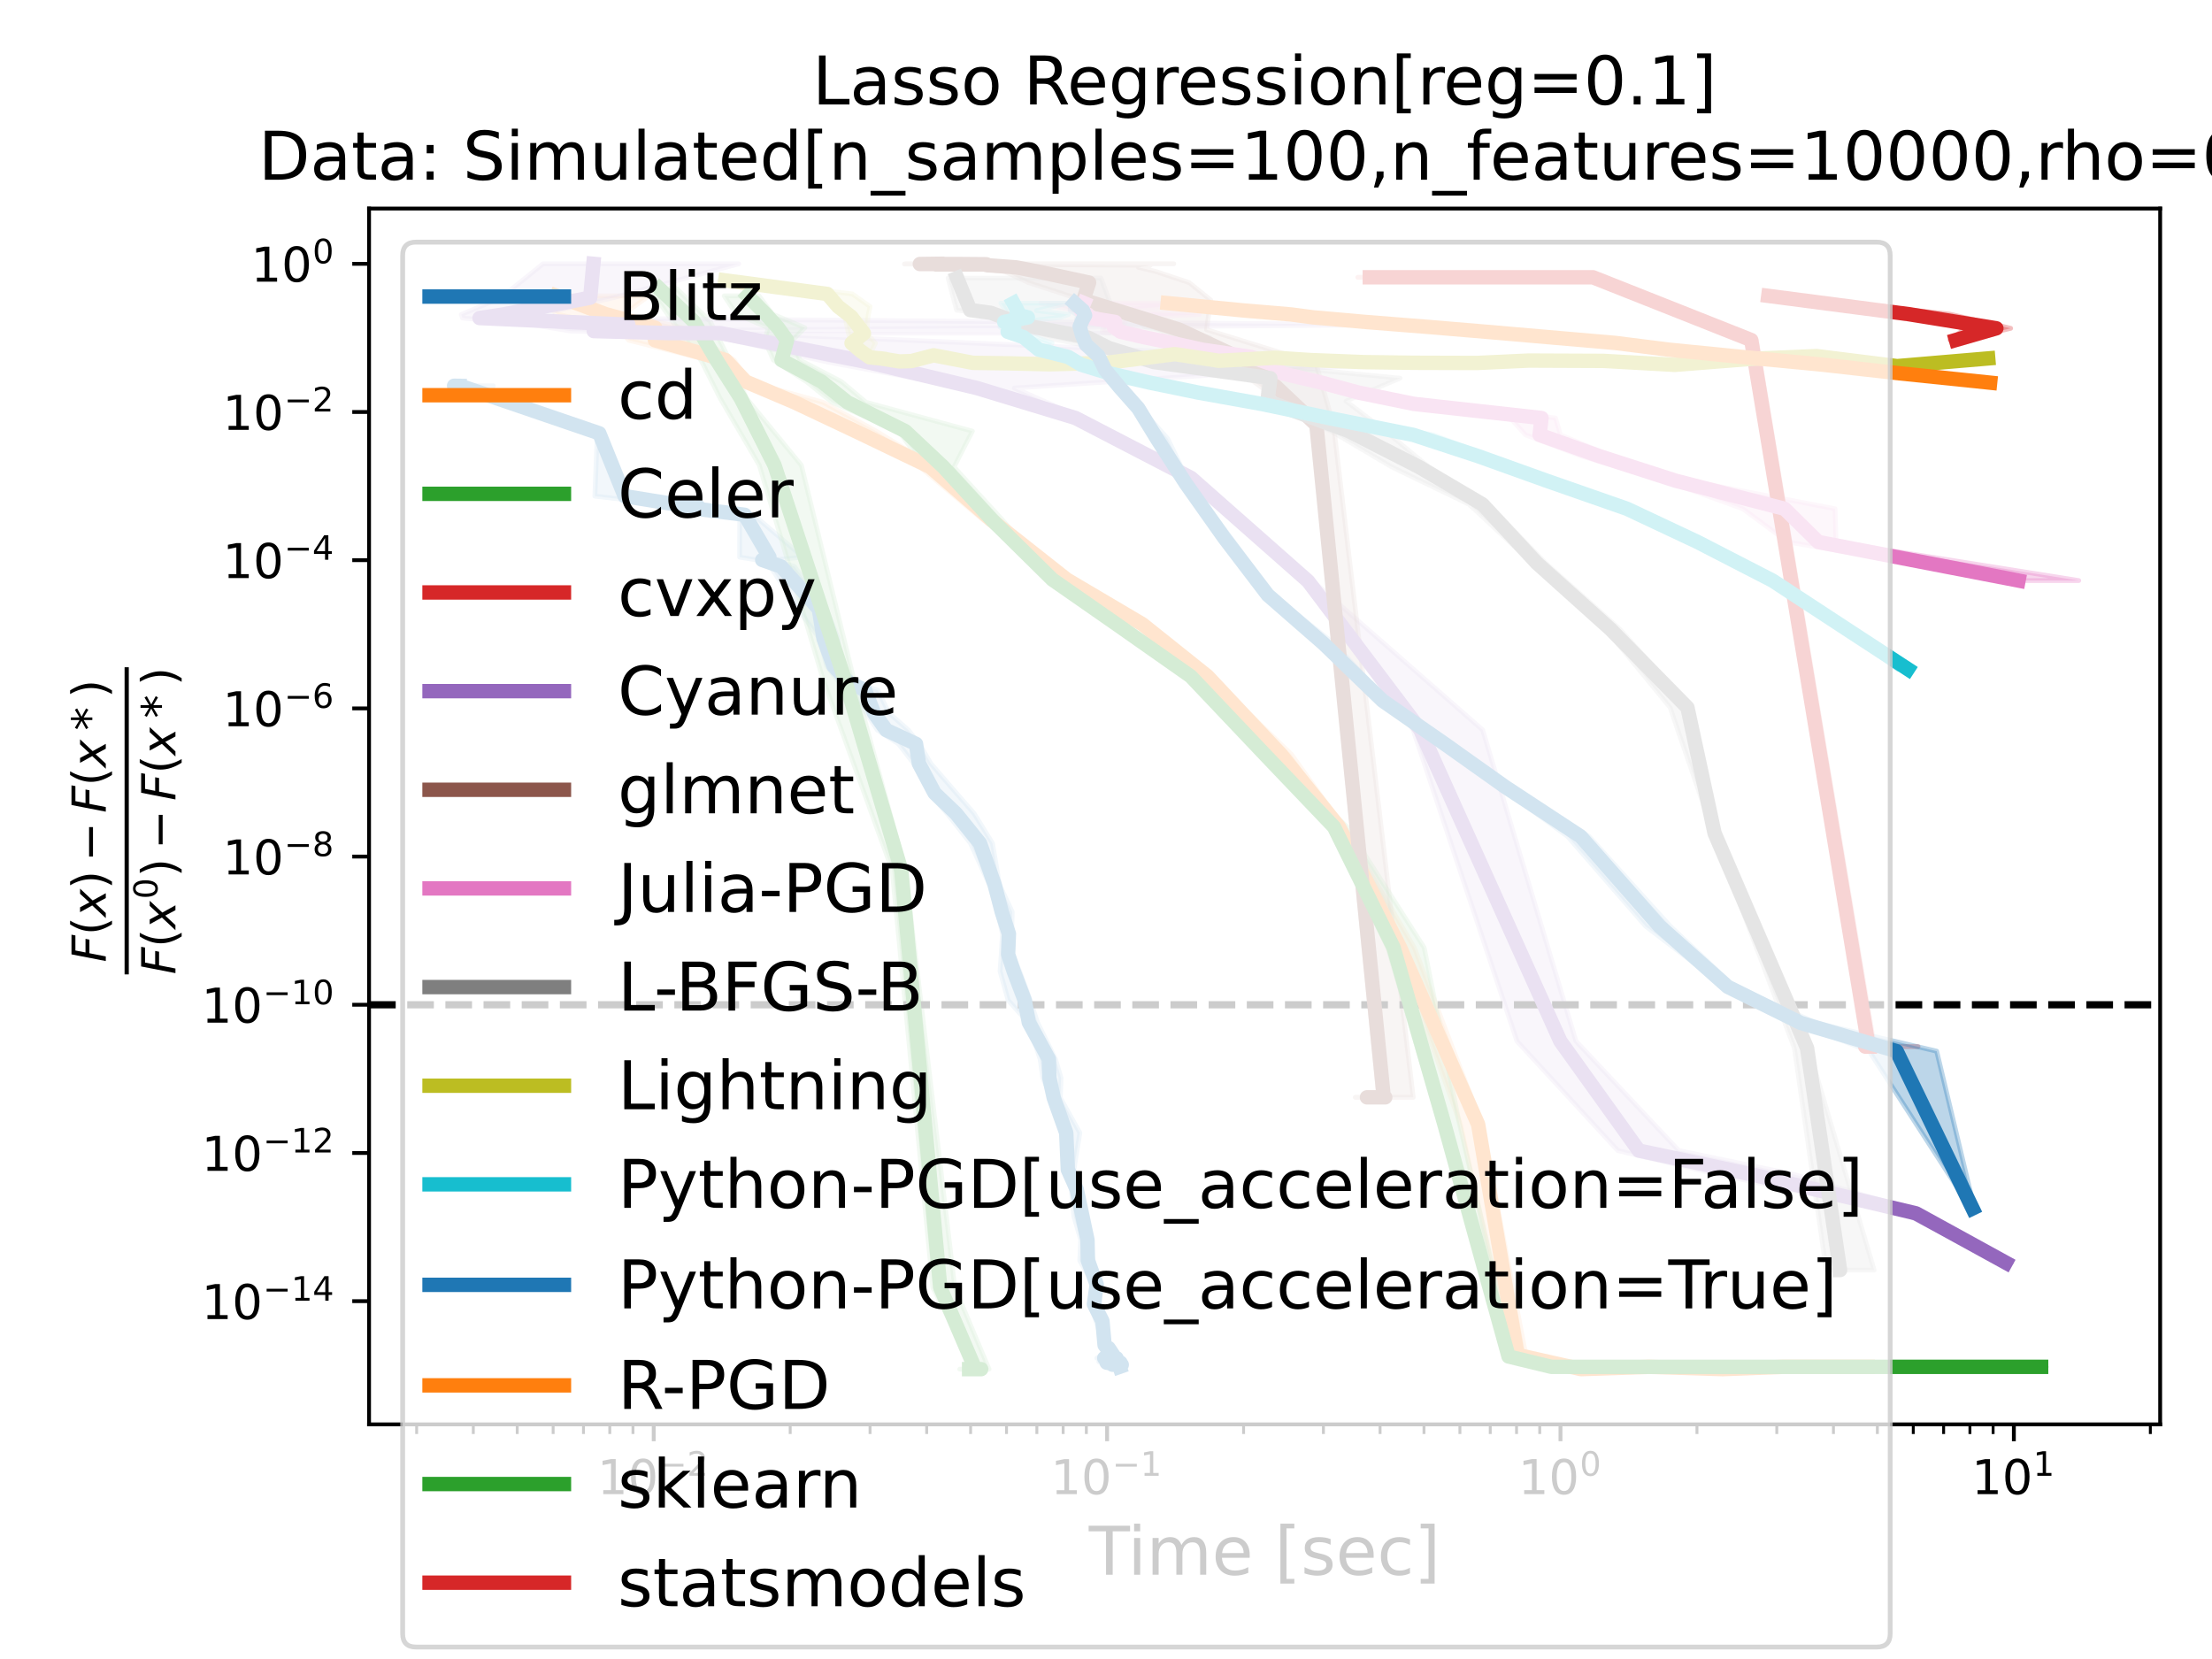 <?xml version="1.0" encoding="utf-8" standalone="no"?>
<!DOCTYPE svg PUBLIC "-//W3C//DTD SVG 1.1//EN"
  "http://www.w3.org/Graphics/SVG/1.1/DTD/svg11.dtd">
<!-- Created with matplotlib (https://matplotlib.org/) -->
<svg height="345.6pt" version="1.1" viewBox="0 0 460.8 345.6" width="460.8pt" xmlns="http://www.w3.org/2000/svg" xmlns:xlink="http://www.w3.org/1999/xlink">
 <defs>
  <style type="text/css">*{stroke-linecap:butt;stroke-linejoin:round;}</style>
 </defs>
 <g id="figure_1">
  <g id="patch_1">
   <path d="M 0 345.6 
L 460.8 345.6 
L 460.8 0 
L 0 0 
z
" style="fill:#ffffff;"/>
  </g>
  <g id="axes_1">
   <g id="patch_2">
    <path d="M 76.881 296.728 
L 450 296.728 
L 450 43.44 
L 76.881 43.44 
z
" style="fill:#ffffff;"/>
   </g>
   <g id="PolyCollection_1">
    <defs>
     <path d="M 234.567 -60.864 
L 231.495 -60.864 
L 230.092 -62.676 
L 231.279 -61.73 
L 230.253 -64.779 
L 230.737 -61.73 
L 232.025 -61.311 
L 231.466 -61.311 
L 231.782 -61.73 
L 229.412 -61.73 
L 230.739 -61.73 
L 228.893 -61.93 
L 229.935 -61.311 
L 230.668 -61.73 
L 230.006 -61.311 
L 229.676 -61.73 
L 231.398 -61.311 
L 232.503 -61.311 
L 229.881 -61.73 
L 232.862 -61.311 
L 231.706 -61.311 
L 230.869 -61.311 
L 231.258 -61.311 
L 230.966 -61.311 
L 231.892 -61.311 
L 231.207 -61.311 
L 231.747 -61.311 
L 228.487 -62.676 
L 230.521 -63.81 
L 229.888 -65.394 
L 228.299 -70.385 
L 227.271 -73.909 
L 227.738 -78.023 
L 224.941 -82.993 
L 225.147 -87.285 
L 223.717 -92.17 
L 223.17 -97.792 
L 222.129 -101.956 
L 221.695 -109.609 
L 218.955 -116.893 
L 217.229 -121.065 
L 216.682 -124.964 
L 214.118 -132.614 
L 210.008 -137.237 
L 208.334 -143.267 
L 208.584 -146.786 
L 208.827 -151.071 
L 207.808 -155.639 
L 206.111 -161.291 
L 202.162 -169.935 
L 197.3 -176.126 
L 193.564 -180.38 
L 190.342 -186.552 
L 187.182 -190.633 
L 182.787 -193.5 
L 180.457 -197.102 
L 176.434 -201.84 
L 174.823 -203.388 
L 172.197 -206.881 
L 170.705 -212.583 
L 166.279 -218.707 
L 160.485 -227.583 
L 157.648 -228.947 
L 154.084 -229.538 
L 154.102 -238.36 
L 143.631 -239.597 
L 144.685 -240.01 
L 144.741 -239.813 
L 123.92 -242.244 
L 124.44 -255.339 
L 94.622 -265.221 
L 93.841 -265.234 
L 94.077 -265.213 
L 102.769 -265.213 
L 102.769 -265.213 
L 96.019 -265.234 
L 96.446 -265.221 
L 125.198 -255.339 
L 130.732 -242.244 
L 146.006 -239.813 
L 146.49 -240.01 
L 152.573 -239.597 
L 156.977 -238.36 
L 167.272 -229.538 
L 161.108 -228.947 
L 165.488 -227.583 
L 172.138 -218.707 
L 174.599 -212.583 
L 174.831 -206.881 
L 177.899 -203.388 
L 182.866 -201.84 
L 185.162 -197.102 
L 189.246 -193.5 
L 191.523 -190.633 
L 193.905 -186.552 
L 199.223 -180.38 
L 202.929 -176.126 
L 206.746 -169.935 
L 208.214 -161.291 
L 210.859 -155.639 
L 210.746 -151.071 
L 210.834 -146.786 
L 212.415 -143.267 
L 214.626 -137.237 
L 216.125 -132.614 
L 219.878 -124.964 
L 221.026 -121.065 
L 220.886 -116.893 
L 224.957 -109.609 
L 223.704 -101.956 
L 225.134 -97.792 
L 225.954 -92.17 
L 226.59 -87.285 
L 227.749 -82.993 
L 229.013 -78.023 
L 229.134 -73.909 
L 230.455 -70.385 
L 230.514 -65.394 
L 232.195 -63.81 
L 231.303 -62.676 
L 232.609 -61.311 
L 233.943 -61.311 
L 233.855 -61.311 
L 233.631 -61.311 
L 234.123 -61.311 
L 233.506 -61.311 
L 233.493 -61.311 
L 233.416 -61.311 
L 233.1 -61.73 
L 233.726 -61.311 
L 233.022 -61.311 
L 232.605 -61.73 
L 232.628 -61.311 
L 233.684 -61.73 
L 233.545 -61.311 
L 233.616 -61.93 
L 233.488 -61.73 
L 233.396 -61.73 
L 233.662 -61.73 
L 234.649 -61.311 
L 234.395 -61.311 
L 234.051 -61.73 
L 232.124 -64.779 
L 233.042 -61.73 
L 233.751 -62.676 
L 234.567 -60.864 
z
" id="m8eaa9be0dd" style="stroke:#1f77b4;stroke-opacity:0.3;"/>
    </defs>
    <g clip-path="url(#pef82b7fcd2)">
     <use style="fill:#1f77b4;fill-opacity:0.3;stroke:#1f77b4;stroke-opacity:0.3;" x="0" xlink:href="#m8eaa9be0dd" y="345.6"/>
    </g>
   </g>
   <g id="PolyCollection_2">
    <defs>
     <path d="M 135.152 -283.963 
L 111.259 -283.963 
L 116.103 -280.155 
L 128.756 -277.331 
L 131.006 -274.716 
L 147.505 -270.586 
L 154.469 -266.102 
L 163.188 -261.804 
L 177.493 -255.787 
L 191.662 -248.318 
L 204.785 -237.267 
L 221.783 -224.864 
L 236.753 -215.565 
L 251.293 -204.711 
L 265.224 -188.488 
L 277.885 -173.34 
L 291.036 -148.192 
L 304.239 -111.381 
L 314.786 -63.347 
L 327.798 -60.385 
L 343.028 -60.864 
L 358.457 -60.385 
L 371.154 -60.864 
L 388.492 -60.864 
L 390.267 -60.864 
L 390.267 -60.864 
L 374.669 -60.864 
L 359.962 -60.385 
L 345.359 -60.864 
L 330.454 -60.385 
L 317.855 -63.347 
L 308.668 -111.381 
L 294.623 -148.192 
L 279.836 -173.34 
L 268.989 -188.488 
L 252.119 -204.711 
L 238.346 -215.565 
L 222.503 -224.864 
L 206.813 -237.267 
L 194.683 -248.318 
L 182.523 -255.787 
L 171.422 -261.804 
L 155.881 -266.102 
L 152.941 -270.586 
L 146.259 -274.716 
L 142.161 -277.331 
L 129.947 -280.155 
L 135.152 -283.963 
z
" id="maead8385de" style="stroke:#ff7f0e;stroke-opacity:0.3;"/>
    </defs>
    <g clip-path="url(#pef82b7fcd2)">
     <use style="fill:#ff7f0e;fill-opacity:0.3;stroke:#ff7f0e;stroke-opacity:0.3;" x="0" xlink:href="#maead8385de" y="345.6"/>
    </g>
   </g>
   <g id="PolyCollection_3">
    <defs>
     <path d="M 140.948 -285.48 
L 135.346 -285.48 
L 140.11 -278.635 
L 146.12 -270.389 
L 150.018 -262.633 
L 158.174 -248.695 
L 171.457 -204.106 
L 185.858 -164.315 
L 194.323 -77.366 
L 202.953 -60.385 
L 202.406 -60.385 
L 200.033 -60.385 
L 199.924 -60.385 
L 202.345 -60.385 
L 201.099 -60.385 
L 204.173 -60.385 
L 204.173 -60.385 
L 203.692 -60.385 
L 203.81 -60.385 
L 203.143 -60.385 
L 205.119 -60.385 
L 206.044 -60.385 
L 198.899 -77.366 
L 188.592 -164.315 
L 177.862 -204.106 
L 166.934 -248.695 
L 155.497 -262.633 
L 152.083 -270.389 
L 147.957 -278.635 
L 140.948 -285.48 
z
" id="mc1a3db6514" style="stroke:#2ca02c;stroke-opacity:0.3;"/>
    </defs>
    <g clip-path="url(#pef82b7fcd2)">
     <use style="fill:#2ca02c;fill-opacity:0.3;stroke:#2ca02c;stroke-opacity:0.3;" x="0" xlink:href="#mc1a3db6514" y="345.6"/>
    </g>
   </g>
   <g id="PolyCollection_4">
    <defs>
     <path d="M 328.562 -287.834 
L 282.861 -287.834 
L 297.652 -287.834 
L 308.683 -287.834 
L 330.883 -287.834 
L 363.965 -274.761 
L 388.773 -127.574 
L 388.428 -127.574 
L 388.6 -127.574 
L 393.267 -127.574 
L 393.267 -127.574 
L 399.556 -127.574 
L 390.468 -127.574 
L 365.887 -274.761 
L 332.091 -287.834 
L 311.672 -287.834 
L 299.522 -287.834 
L 328.562 -287.834 
z
" id="mc7ffe755a8" style="stroke:#d62728;stroke-opacity:0.3;"/>
    </defs>
    <g clip-path="url(#pef82b7fcd2)">
     <use style="fill:#d62728;fill-opacity:0.3;stroke:#d62728;stroke-opacity:0.3;" x="0" xlink:href="#mc7ffe755a8" y="345.6"/>
    </g>
   </g>
   <g id="PolyCollection_5">
    <defs>
     <path d="M 153.886 -290.647 
L 113.126 -290.647 
L 104.364 -283.586 
L 96.091 -280.086 
L 96.352 -279.346 
L 110.905 -277.964 
L 118.865 -276.632 
L 136.093 -276.207 
L 146.201 -276.207 
L 172.271 -270.199 
L 201.697 -264.76 
L 222.642 -258.523 
L 247.642 -246.037 
L 271.349 -224.523 
L 294.383 -193.543 
L 316.011 -128.704 
L 337.016 -105.914 
L 358.021 -100.9 
L 396.811 -92.837 
L 416.392 -82.571 
L 419.009 -82.571 
L 419.009 -82.571 
L 400.959 -92.837 
L 373.892 -100.9 
L 349.722 -105.914 
L 328.304 -128.704 
L 308.866 -193.543 
L 273.5 -224.523 
L 249.268 -246.037 
L 225.463 -258.523 
L 211.305 -264.76 
L 293.329 -270.199 
L 154.903 -276.207 
L 231.1 -276.207 
L 129.11 -276.632 
L 290.274 -277.964 
L 118.654 -279.346 
L 112.324 -280.086 
L 127.764 -283.586 
L 153.886 -290.647 
z
" id="m66446194c9" style="stroke:#9467bd;stroke-opacity:0.3;"/>
    </defs>
    <g clip-path="url(#pef82b7fcd2)">
     <use style="fill:#9467bd;fill-opacity:0.3;stroke:#9467bd;stroke-opacity:0.3;" x="0" xlink:href="#m66446194c9" y="345.6"/>
    </g>
   </g>
   <g id="PolyCollection_6">
    <defs>
     <path d="M 244.516 -290.647 
L 188.655 -290.647 
L 188.41 -290.599 
L 193.223 -290.599 
L 193.205 -290.553 
L 193.404 -290.509 
L 197.422 -290.509 
L 196.081 -290.345 
L 205.093 -289.906 
L 209.314 -289.062 
L 214.235 -286.731 
L 225.355 -283.112 
L 241.504 -276.927 
L 256.108 -269.855 
L 273.398 -257.101 
L 287.24 -117.005 
L 285.748 -117.005 
L 286.226 -117.005 
L 284.912 -117.005 
L 283.11 -117.005 
L 282.331 -117.005 
L 286.136 -117.005 
L 286.136 -117.005 
L 291.638 -117.005 
L 291.702 -117.005 
L 293.204 -117.005 
L 290.726 -117.005 
L 294.398 -117.005 
L 277.787 -257.101 
L 274.143 -269.855 
L 251.344 -276.927 
L 252.2 -283.112 
L 247.717 -286.731 
L 240.711 -289.062 
L 237.154 -289.906 
L 239.628 -290.345 
L 208.853 -290.509 
L 213.877 -290.509 
L 214.059 -290.553 
L 235.862 -290.599 
L 213.913 -290.599 
L 244.516 -290.647 
z
" id="mbf6c570530" style="stroke:#8c564b;stroke-opacity:0.3;"/>
    </defs>
    <g clip-path="url(#pef82b7fcd2)">
     <use style="fill:#8c564b;fill-opacity:0.3;stroke:#8c564b;stroke-opacity:0.3;" x="0" xlink:href="#mbf6c570530" y="345.6"/>
    </g>
   </g>
   <g id="PolyCollection_7">
    <defs>
     <path d="M 251 -282.448 
L 216.835 -282.448 
L 224.228 -280.899 
L 225.288 -280.095 
L 226.033 -279.483 
L 230.252 -278.533 
L 229.944 -277.496 
L 229.6 -276.487 
L 236.752 -275.365 
L 243.741 -274.153 
L 247.067 -272.771 
L 260.001 -271.242 
L 263.983 -269.622 
L 266.324 -267.835 
L 274.198 -265.884 
L 282.221 -263.817 
L 291.476 -261.469 
L 314.609 -258.519 
L 317.802 -255.004 
L 329.376 -250.597 
L 346.822 -245.467 
L 363.053 -239.61 
L 372.395 -232.695 
L 419.541 -224.657 
L 433.04 -224.657 
L 433.04 -224.657 
L 382.475 -232.695 
L 382.285 -239.61 
L 351.814 -245.467 
L 335.701 -250.597 
L 325.08 -255.004 
L 324.047 -258.519 
L 301.351 -261.469 
L 284.881 -263.817 
L 276.086 -265.884 
L 268.034 -267.835 
L 266.383 -269.622 
L 269.53 -271.242 
L 252.734 -272.771 
L 246.034 -274.153 
L 239.975 -275.365 
L 235.28 -276.487 
L 233.566 -277.496 
L 234.429 -278.533 
L 234.892 -279.483 
L 249.848 -280.095 
L 232.105 -280.899 
L 251 -282.448 
z
" id="ma0126772bf" style="stroke:#e377c2;stroke-opacity:0.3;"/>
    </defs>
    <g clip-path="url(#pef82b7fcd2)">
     <use style="fill:#e377c2;fill-opacity:0.3;stroke:#e377c2;stroke-opacity:0.3;" x="0" xlink:href="#ma0126772bf" y="345.6"/>
    </g>
   </g>
   <g id="PolyCollection_8">
    <defs>
     <path d="M 229.354 -287.673 
L 197.496 -287.673 
L 199.279 -281.002 
L 203.573 -280.441 
L 207.203 -279.187 
L 212.427 -277.445 
L 217.681 -275.296 
L 229.002 -273.097 
L 237.143 -270.182 
L 263.155 -266.819 
L 263.302 -262.028 
L 277.188 -255.841 
L 289.974 -248.297 
L 306.057 -240.524 
L 319.179 -228.304 
L 334.527 -214.552 
L 347.918 -198.2 
L 356.903 -172.017 
L 373.801 -127.262 
L 380.454 -81.027 
L 381.002 -81.027 
L 389.374 -81.027 
L 389.374 -81.027 
L 390.423 -81.027 
L 376.742 -127.262 
L 357.63 -172.017 
L 352.164 -198.2 
L 337.415 -214.552 
L 321.962 -228.304 
L 310.072 -240.524 
L 297.653 -248.297 
L 288.553 -255.841 
L 280.395 -262.028 
L 291.656 -266.819 
L 256.467 -270.182 
L 248.123 -273.097 
L 252.075 -275.296 
L 238.668 -277.445 
L 236.372 -279.187 
L 236.371 -280.441 
L 231.838 -281.002 
L 229.354 -287.673 
z
" id="mb92eec2967" style="stroke:#7f7f7f;stroke-opacity:0.3;"/>
    </defs>
    <g clip-path="url(#pef82b7fcd2)">
     <use style="fill:#7f7f7f;fill-opacity:0.3;stroke:#7f7f7f;stroke-opacity:0.3;" x="0" xlink:href="#mb92eec2967" y="345.6"/>
    </g>
   </g>
   <g id="PolyCollection_9">
    <defs>
     <path d="M 153.558 -287.186 
L 149.856 -287.186 
L 171.061 -284.366 
L 173.767 -281.746 
L 176.016 -279.613 
L 176.754 -276.172 
L 177.335 -274.113 
L 178.577 -272.526 
L 180.105 -271.157 
L 182.829 -270.821 
L 182.493 -270.974 
L 184.464 -270.307 
L 188.833 -270.382 
L 194.048 -271.586 
L 200.678 -270.015 
L 209.425 -269.91 
L 218.466 -269.718 
L 229.737 -270.01 
L 243.971 -271.828 
L 253.659 -270.447 
L 261.988 -271.068 
L 270.913 -270.595 
L 280.803 -270.164 
L 290.976 -270.026 
L 304.683 -269.987 
L 317.058 -270.486 
L 329.985 -270.422 
L 348.358 -269.594 
L 363.27 -270.841 
L 376.329 -271.418 
L 392.277 -269.327 
L 414.178 -270.935 
L 414.178 -270.935 
L 414.178 -270.935 
L 395.957 -269.327 
L 379.139 -271.418 
L 366.889 -270.841 
L 351.037 -269.594 
L 334.793 -270.422 
L 319.384 -270.486 
L 308.371 -269.987 
L 295.298 -270.026 
L 285.563 -270.164 
L 280.467 -270.595 
L 271.802 -271.068 
L 257.062 -270.447 
L 245.507 -271.828 
L 232.162 -270.01 
L 221.386 -269.718 
L 212.64 -269.91 
L 203.447 -270.015 
L 197.774 -271.586 
L 192.631 -270.382 
L 188.937 -270.307 
L 183.281 -270.974 
L 185.961 -270.821 
L 182.23 -271.157 
L 181.582 -272.526 
L 182.356 -274.113 
L 180.54 -276.172 
L 180.809 -279.613 
L 181.244 -281.746 
L 177.548 -284.366 
L 153.558 -287.186 
z
" id="me4216b26b5" style="stroke:#bcbd22;stroke-opacity:0.3;"/>
    </defs>
    <g clip-path="url(#pef82b7fcd2)">
     <use style="fill:#bcbd22;fill-opacity:0.3;stroke:#bcbd22;stroke-opacity:0.3;" x="0" xlink:href="#me4216b26b5" y="345.6"/>
    </g>
   </g>
   <g id="PolyCollection_10">
    <defs>
     <path d="M 222.352 -282.448 
L 208.491 -282.448 
L 209.553 -280.899 
L 209.446 -280.095 
L 211.809 -279.483 
L 208.389 -278.533 
L 208.297 -277.496 
L 209.63 -276.487 
L 212.008 -275.365 
L 213.521 -274.153 
L 215.873 -272.771 
L 219.809 -271.242 
L 224.433 -269.622 
L 230.395 -267.835 
L 239.314 -265.884 
L 249.466 -263.817 
L 261.843 -261.469 
L 276.202 -258.519 
L 293.375 -255.004 
L 307.079 -250.597 
L 321.512 -245.467 
L 337.732 -239.61 
L 353.347 -232.695 
L 367.644 -224.657 
L 384.83 -213.9 
L 395.35 -206.213 
L 398.395 -206.213 
L 398.395 -206.213 
L 387.111 -213.9 
L 371.016 -224.657 
L 355.094 -232.695 
L 339.366 -239.61 
L 323.121 -245.467 
L 310.265 -250.597 
L 298.555 -255.004 
L 278.457 -258.519 
L 263.193 -261.469 
L 251.164 -263.817 
L 239.649 -265.884 
L 231.63 -267.835 
L 226.272 -269.622 
L 223.939 -271.242 
L 218.222 -272.771 
L 219.175 -274.153 
L 215.688 -275.365 
L 212.748 -276.487 
L 215.293 -277.496 
L 212.144 -278.533 
L 220.917 -279.483 
L 222.578 -280.095 
L 215.942 -280.899 
L 222.352 -282.448 
z
" id="mc2f617c813" style="stroke:#17becf;stroke-opacity:0.3;"/>
    </defs>
    <g clip-path="url(#pef82b7fcd2)">
     <use style="fill:#17becf;fill-opacity:0.3;stroke:#17becf;stroke-opacity:0.3;" x="0" xlink:href="#mc2f617c813" y="345.6"/>
    </g>
   </g>
   <g id="PolyCollection_11">
    <defs>
     <path d="M 224.369 -282.448 
L 223.054 -282.448 
L 222.941 -280.899 
L 224.572 -279.903 
L 224.22 -279.047 
L 224.438 -277.568 
L 225.027 -275.774 
L 225.971 -273.852 
L 228.462 -271.462 
L 229.548 -268.574 
L 232.898 -264.967 
L 236.319 -260.559 
L 240.723 -254.22 
L 246.873 -244.859 
L 254.285 -233.574 
L 263.803 -221.658 
L 275.042 -211.522 
L 287.41 -199.63 
L 299.725 -190.948 
L 312.433 -181.696 
L 326.561 -171.362 
L 342.792 -152.68 
L 359.324 -140.034 
L 374.37 -132.503 
L 389.385 -126.62 
L 410.541 -93.865 
L 411.294 -93.865 
L 411.294 -93.865 
L 403.445 -126.62 
L 378.394 -132.503 
L 361.328 -140.034 
L 347.92 -152.68 
L 331.008 -171.362 
L 314.392 -181.696 
L 302.286 -190.948 
L 289.004 -199.63 
L 277.906 -211.522 
L 265.109 -221.658 
L 256.4 -233.574 
L 247.77 -244.859 
L 243.252 -254.22 
L 237.629 -260.559 
L 234.365 -264.967 
L 231.452 -268.574 
L 229.62 -271.462 
L 227.801 -273.852 
L 226.061 -275.774 
L 225.508 -277.568 
L 226.501 -279.047 
L 226.786 -279.903 
L 226.914 -280.899 
L 224.369 -282.448 
z
" id="mf580268a92" style="stroke:#1f77b4;stroke-opacity:0.3;"/>
    </defs>
    <g clip-path="url(#pef82b7fcd2)">
     <use style="fill:#1f77b4;fill-opacity:0.3;stroke:#1f77b4;stroke-opacity:0.3;" x="0" xlink:href="#mf580268a92" y="345.6"/>
    </g>
   </g>
   <g id="PolyCollection_12">
    <defs>
     <path d="M 249.863 -282.448 
L 242.572 -282.448 
L 256.488 -280.899 
L 263.305 -280.095 
L 270.445 -279.483 
L 283.554 -278.533 
L 296.391 -277.496 
L 307.732 -276.487 
L 321.718 -275.365 
L 335.514 -274.153 
L 345.858 -272.771 
L 362.575 -271.242 
L 378.377 -269.622 
L 395.457 -267.835 
L 414.576 -265.884 
L 414.576 -265.884 
L 414.576 -265.884 
L 398.251 -267.835 
L 380.022 -269.622 
L 364.01 -271.242 
L 349.057 -272.771 
L 338.003 -274.153 
L 323.663 -275.365 
L 314.967 -276.487 
L 298.065 -277.496 
L 286.632 -278.533 
L 274.466 -279.483 
L 270.808 -280.095 
L 261.148 -280.899 
L 249.863 -282.448 
z
" id="m9e0831b68a" style="stroke:#ff7f0e;stroke-opacity:0.3;"/>
    </defs>
    <g clip-path="url(#pef82b7fcd2)">
     <use style="fill:#ff7f0e;fill-opacity:0.3;stroke:#ff7f0e;stroke-opacity:0.3;" x="0" xlink:href="#m9e0831b68a" y="345.6"/>
    </g>
   </g>
   <g id="PolyCollection_13">
    <defs>
     <path d="M 158.124 -283.963 
L 150.853 -283.963 
L 153.407 -280.155 
L 160.055 -277.331 
L 159.291 -274.716 
L 161.118 -270.586 
L 167.994 -266.102 
L 173.336 -261.804 
L 187.205 -255.787 
L 192.67 -248.318 
L 205.892 -237.267 
L 218.508 -224.864 
L 231.575 -215.565 
L 247.814 -204.711 
L 262.883 -188.488 
L 276.877 -173.34 
L 289.096 -148.192 
L 299.972 -111.381 
L 313.455 -63.02 
L 321.505 -60.864 
L 335.011 -60.864 
L 356.539 -60.864 
L 387.305 -60.864 
L 424.286 -60.864 
L 426.26 -60.864 
L 426.26 -60.864 
L 389.56 -60.864 
L 359.21 -60.864 
L 336.522 -60.864 
L 324.471 -60.864 
L 315.292 -63.02 
L 304.034 -111.381 
L 296.679 -148.192 
L 280.631 -173.34 
L 264.857 -188.488 
L 249.035 -204.711 
L 232.806 -215.565 
L 219.625 -224.864 
L 208.845 -237.267 
L 198.733 -248.318 
L 202.57 -255.787 
L 180.41 -261.804 
L 175.289 -266.102 
L 166.635 -270.586 
L 165.07 -274.716 
L 167.662 -277.331 
L 160.95 -280.155 
L 158.124 -283.963 
z
" id="md9c8344027" style="stroke:#2ca02c;stroke-opacity:0.3;"/>
    </defs>
    <g clip-path="url(#pef82b7fcd2)">
     <use style="fill:#2ca02c;fill-opacity:0.3;stroke:#2ca02c;stroke-opacity:0.3;" x="0" xlink:href="#md9c8344027" y="345.6"/>
    </g>
   </g>
   <g id="PolyCollection_14">
    <defs>
     <path d="M 370.189 -283.963 
L 367.942 -283.963 
L 396.123 -280.155 
L 409.447 -277.208 
L 406.221 -274.777 
L 408.651 -274.777 
L 408.651 -274.777 
L 418.858 -277.208 
L 406.151 -280.155 
L 370.189 -283.963 
z
" id="m65e05dfab9" style="stroke:#d62728;stroke-opacity:0.3;"/>
    </defs>
    <g clip-path="url(#pef82b7fcd2)">
     <use style="fill:#d62728;fill-opacity:0.3;stroke:#d62728;stroke-opacity:0.3;" x="0" xlink:href="#m65e05dfab9" y="345.6"/>
    </g>
   </g>
   <g id="matplotlib.axis_1">
    <g id="xtick_1">
     <g id="line2d_1">
      <defs>
       <path d="M 0 0 
L 0 3.5 
" id="m658d4243b3" style="stroke:#000000;stroke-width:0.8;"/>
      </defs>
      <g>
       <use style="stroke:#000000;stroke-width:0.8;" x="136.181" xlink:href="#m658d4243b3" y="296.728"/>
      </g>
     </g>
     <g id="text_1">
      <!-- $\mathdefault{10^{-2}}$ -->
      <g transform="translate(124.431 311.326)scale(0.1 -0.1)">
       <defs>
        <path d="M 12.406 8.297 
L 28.516 8.297 
L 28.516 63.922 
L 10.984 60.406 
L 10.984 69.391 
L 28.422 72.906 
L 38.281 72.906 
L 38.281 8.297 
L 54.391 8.297 
L 54.391 0 
L 12.406 0 
z
" id="DejaVuSans-49"/>
        <path d="M 31.781 66.406 
Q 24.172 66.406 20.328 58.906 
Q 16.5 51.422 16.5 36.375 
Q 16.5 21.391 20.328 13.891 
Q 24.172 6.391 31.781 6.391 
Q 39.453 6.391 43.281 13.891 
Q 47.125 21.391 47.125 36.375 
Q 47.125 51.422 43.281 58.906 
Q 39.453 66.406 31.781 66.406 
z
M 31.781 74.219 
Q 44.047 74.219 50.516 64.516 
Q 56.984 54.828 56.984 36.375 
Q 56.984 17.969 50.516 8.266 
Q 44.047 -1.422 31.781 -1.422 
Q 19.531 -1.422 13.062 8.266 
Q 6.594 17.969 6.594 36.375 
Q 6.594 54.828 13.062 64.516 
Q 19.531 74.219 31.781 74.219 
z
" id="DejaVuSans-48"/>
        <path d="M 10.594 35.5 
L 73.188 35.5 
L 73.188 27.203 
L 10.594 27.203 
z
" id="DejaVuSans-8722"/>
        <path d="M 19.188 8.297 
L 53.609 8.297 
L 53.609 0 
L 7.328 0 
L 7.328 8.297 
Q 12.938 14.109 22.625 23.891 
Q 32.328 33.688 34.812 36.531 
Q 39.547 41.844 41.422 45.531 
Q 43.312 49.219 43.312 52.781 
Q 43.312 58.594 39.234 62.25 
Q 35.156 65.922 28.609 65.922 
Q 23.969 65.922 18.812 64.312 
Q 13.672 62.703 7.812 59.422 
L 7.812 69.391 
Q 13.766 71.781 18.938 73 
Q 24.125 74.219 28.422 74.219 
Q 39.75 74.219 46.484 68.547 
Q 53.219 62.891 53.219 53.422 
Q 53.219 48.922 51.531 44.891 
Q 49.859 40.875 45.406 35.406 
Q 44.188 33.984 37.641 27.219 
Q 31.109 20.453 19.188 8.297 
z
" id="DejaVuSans-50"/>
       </defs>
       <use transform="translate(0 0.766)" xlink:href="#DejaVuSans-49"/>
       <use transform="translate(63.623 0.766)" xlink:href="#DejaVuSans-48"/>
       <use transform="translate(128.203 39.047)scale(0.7)" xlink:href="#DejaVuSans-8722"/>
       <use transform="translate(186.855 39.047)scale(0.7)" xlink:href="#DejaVuSans-50"/>
      </g>
     </g>
    </g>
    <g id="xtick_2">
     <g id="line2d_2">
      <g>
       <use style="stroke:#000000;stroke-width:0.8;" x="230.628" xlink:href="#m658d4243b3" y="296.728"/>
      </g>
     </g>
     <g id="text_2">
      <!-- $\mathdefault{10^{-1}}$ -->
      <g transform="translate(218.878 311.326)scale(0.1 -0.1)">
       <use transform="translate(0 0.684)" xlink:href="#DejaVuSans-49"/>
       <use transform="translate(63.623 0.684)" xlink:href="#DejaVuSans-48"/>
       <use transform="translate(128.203 38.966)scale(0.7)" xlink:href="#DejaVuSans-8722"/>
       <use transform="translate(186.855 38.966)scale(0.7)" xlink:href="#DejaVuSans-49"/>
      </g>
     </g>
    </g>
    <g id="xtick_3">
     <g id="line2d_3">
      <g>
       <use style="stroke:#000000;stroke-width:0.8;" x="325.076" xlink:href="#m658d4243b3" y="296.728"/>
      </g>
     </g>
     <g id="text_3">
      <!-- $\mathdefault{10^{0}}$ -->
      <g transform="translate(316.276 311.326)scale(0.1 -0.1)">
       <use transform="translate(0 0.766)" xlink:href="#DejaVuSans-49"/>
       <use transform="translate(63.623 0.766)" xlink:href="#DejaVuSans-48"/>
       <use transform="translate(128.203 39.047)scale(0.7)" xlink:href="#DejaVuSans-48"/>
      </g>
     </g>
    </g>
    <g id="xtick_4">
     <g id="line2d_4">
      <g>
       <use style="stroke:#000000;stroke-width:0.8;" x="419.524" xlink:href="#m658d4243b3" y="296.728"/>
      </g>
     </g>
     <g id="text_4">
      <!-- $\mathdefault{10^{1}}$ -->
      <g transform="translate(410.724 311.326)scale(0.1 -0.1)">
       <use transform="translate(0 0.684)" xlink:href="#DejaVuSans-49"/>
       <use transform="translate(63.623 0.684)" xlink:href="#DejaVuSans-48"/>
       <use transform="translate(128.203 38.966)scale(0.7)" xlink:href="#DejaVuSans-49"/>
      </g>
     </g>
    </g>
    <g id="xtick_5">
     <g id="line2d_5">
      <defs>
       <path d="M 0 0 
L 0 2 
" id="m97a70e52d1" style="stroke:#000000;stroke-width:0.6;"/>
      </defs>
      <g>
       <use style="stroke:#000000;stroke-width:0.6;" x="86.796" xlink:href="#m97a70e52d1" y="296.728"/>
      </g>
     </g>
    </g>
    <g id="xtick_6">
     <g id="line2d_6">
      <g>
       <use style="stroke:#000000;stroke-width:0.6;" x="98.596" xlink:href="#m97a70e52d1" y="296.728"/>
      </g>
     </g>
    </g>
    <g id="xtick_7">
     <g id="line2d_7">
      <g>
       <use style="stroke:#000000;stroke-width:0.6;" x="107.749" xlink:href="#m97a70e52d1" y="296.728"/>
      </g>
     </g>
    </g>
    <g id="xtick_8">
     <g id="line2d_8">
      <g>
       <use style="stroke:#000000;stroke-width:0.6;" x="115.228" xlink:href="#m97a70e52d1" y="296.728"/>
      </g>
     </g>
    </g>
    <g id="xtick_9">
     <g id="line2d_9">
      <g>
       <use style="stroke:#000000;stroke-width:0.6;" x="121.551" xlink:href="#m97a70e52d1" y="296.728"/>
      </g>
     </g>
    </g>
    <g id="xtick_10">
     <g id="line2d_10">
      <g>
       <use style="stroke:#000000;stroke-width:0.6;" x="127.028" xlink:href="#m97a70e52d1" y="296.728"/>
      </g>
     </g>
    </g>
    <g id="xtick_11">
     <g id="line2d_11">
      <g>
       <use style="stroke:#000000;stroke-width:0.6;" x="131.859" xlink:href="#m97a70e52d1" y="296.728"/>
      </g>
     </g>
    </g>
    <g id="xtick_12">
     <g id="line2d_12">
      <g>
       <use style="stroke:#000000;stroke-width:0.6;" x="164.612" xlink:href="#m97a70e52d1" y="296.728"/>
      </g>
     </g>
    </g>
    <g id="xtick_13">
     <g id="line2d_13">
      <g>
       <use style="stroke:#000000;stroke-width:0.6;" x="181.244" xlink:href="#m97a70e52d1" y="296.728"/>
      </g>
     </g>
    </g>
    <g id="xtick_14">
     <g id="line2d_14">
      <g>
       <use style="stroke:#000000;stroke-width:0.6;" x="193.044" xlink:href="#m97a70e52d1" y="296.728"/>
      </g>
     </g>
    </g>
    <g id="xtick_15">
     <g id="line2d_15">
      <g>
       <use style="stroke:#000000;stroke-width:0.6;" x="202.197" xlink:href="#m97a70e52d1" y="296.728"/>
      </g>
     </g>
    </g>
    <g id="xtick_16">
     <g id="line2d_16">
      <g>
       <use style="stroke:#000000;stroke-width:0.6;" x="209.675" xlink:href="#m97a70e52d1" y="296.728"/>
      </g>
     </g>
    </g>
    <g id="xtick_17">
     <g id="line2d_17">
      <g>
       <use style="stroke:#000000;stroke-width:0.6;" x="215.998" xlink:href="#m97a70e52d1" y="296.728"/>
      </g>
     </g>
    </g>
    <g id="xtick_18">
     <g id="line2d_18">
      <g>
       <use style="stroke:#000000;stroke-width:0.6;" x="221.475" xlink:href="#m97a70e52d1" y="296.728"/>
      </g>
     </g>
    </g>
    <g id="xtick_19">
     <g id="line2d_19">
      <g>
       <use style="stroke:#000000;stroke-width:0.6;" x="226.307" xlink:href="#m97a70e52d1" y="296.728"/>
      </g>
     </g>
    </g>
    <g id="xtick_20">
     <g id="line2d_20">
      <g>
       <use style="stroke:#000000;stroke-width:0.6;" x="259.06" xlink:href="#m97a70e52d1" y="296.728"/>
      </g>
     </g>
    </g>
    <g id="xtick_21">
     <g id="line2d_21">
      <g>
       <use style="stroke:#000000;stroke-width:0.6;" x="275.691" xlink:href="#m97a70e52d1" y="296.728"/>
      </g>
     </g>
    </g>
    <g id="xtick_22">
     <g id="line2d_22">
      <g>
       <use style="stroke:#000000;stroke-width:0.6;" x="287.492" xlink:href="#m97a70e52d1" y="296.728"/>
      </g>
     </g>
    </g>
    <g id="xtick_23">
     <g id="line2d_23">
      <g>
       <use style="stroke:#000000;stroke-width:0.6;" x="296.644" xlink:href="#m97a70e52d1" y="296.728"/>
      </g>
     </g>
    </g>
    <g id="xtick_24">
     <g id="line2d_24">
      <g>
       <use style="stroke:#000000;stroke-width:0.6;" x="304.123" xlink:href="#m97a70e52d1" y="296.728"/>
      </g>
     </g>
    </g>
    <g id="xtick_25">
     <g id="line2d_25">
      <g>
       <use style="stroke:#000000;stroke-width:0.6;" x="310.446" xlink:href="#m97a70e52d1" y="296.728"/>
      </g>
     </g>
    </g>
    <g id="xtick_26">
     <g id="line2d_26">
      <g>
       <use style="stroke:#000000;stroke-width:0.6;" x="315.923" xlink:href="#m97a70e52d1" y="296.728"/>
      </g>
     </g>
    </g>
    <g id="xtick_27">
     <g id="line2d_27">
      <g>
       <use style="stroke:#000000;stroke-width:0.6;" x="320.754" xlink:href="#m97a70e52d1" y="296.728"/>
      </g>
     </g>
    </g>
    <g id="xtick_28">
     <g id="line2d_28">
      <g>
       <use style="stroke:#000000;stroke-width:0.6;" x="353.508" xlink:href="#m97a70e52d1" y="296.728"/>
      </g>
     </g>
    </g>
    <g id="xtick_29">
     <g id="line2d_29">
      <g>
       <use style="stroke:#000000;stroke-width:0.6;" x="370.139" xlink:href="#m97a70e52d1" y="296.728"/>
      </g>
     </g>
    </g>
    <g id="xtick_30">
     <g id="line2d_30">
      <g>
       <use style="stroke:#000000;stroke-width:0.6;" x="381.939" xlink:href="#m97a70e52d1" y="296.728"/>
      </g>
     </g>
    </g>
    <g id="xtick_31">
     <g id="line2d_31">
      <g>
       <use style="stroke:#000000;stroke-width:0.6;" x="391.092" xlink:href="#m97a70e52d1" y="296.728"/>
      </g>
     </g>
    </g>
    <g id="xtick_32">
     <g id="line2d_32">
      <g>
       <use style="stroke:#000000;stroke-width:0.6;" x="398.57" xlink:href="#m97a70e52d1" y="296.728"/>
      </g>
     </g>
    </g>
    <g id="xtick_33">
     <g id="line2d_33">
      <g>
       <use style="stroke:#000000;stroke-width:0.6;" x="404.893" xlink:href="#m97a70e52d1" y="296.728"/>
      </g>
     </g>
    </g>
    <g id="xtick_34">
     <g id="line2d_34">
      <g>
       <use style="stroke:#000000;stroke-width:0.6;" x="410.371" xlink:href="#m97a70e52d1" y="296.728"/>
      </g>
     </g>
    </g>
    <g id="xtick_35">
     <g id="line2d_35">
      <g>
       <use style="stroke:#000000;stroke-width:0.6;" x="415.202" xlink:href="#m97a70e52d1" y="296.728"/>
      </g>
     </g>
    </g>
    <g id="xtick_36">
     <g id="line2d_36">
      <g>
       <use style="stroke:#000000;stroke-width:0.6;" x="447.955" xlink:href="#m97a70e52d1" y="296.728"/>
      </g>
     </g>
    </g>
    <g id="text_5">
     <!-- Time [sec] -->
     <g transform="translate(226.824 328.044)scale(0.14 -0.14)">
      <defs>
       <path d="M -0.297 72.906 
L 61.375 72.906 
L 61.375 64.594 
L 35.5 64.594 
L 35.5 0 
L 25.594 0 
L 25.594 64.594 
L -0.297 64.594 
z
" id="DejaVuSans-84"/>
       <path d="M 9.422 54.688 
L 18.406 54.688 
L 18.406 0 
L 9.422 0 
z
M 9.422 75.984 
L 18.406 75.984 
L 18.406 64.594 
L 9.422 64.594 
z
" id="DejaVuSans-105"/>
       <path d="M 52 44.188 
Q 55.375 50.25 60.062 53.125 
Q 64.75 56 71.094 56 
Q 79.641 56 84.281 50.016 
Q 88.922 44.047 88.922 33.016 
L 88.922 0 
L 79.891 0 
L 79.891 32.719 
Q 79.891 40.578 77.094 44.375 
Q 74.312 48.188 68.609 48.188 
Q 61.625 48.188 57.562 43.547 
Q 53.516 38.922 53.516 30.906 
L 53.516 0 
L 44.484 0 
L 44.484 32.719 
Q 44.484 40.625 41.703 44.406 
Q 38.922 48.188 33.109 48.188 
Q 26.219 48.188 22.156 43.531 
Q 18.109 38.875 18.109 30.906 
L 18.109 0 
L 9.078 0 
L 9.078 54.688 
L 18.109 54.688 
L 18.109 46.188 
Q 21.188 51.219 25.484 53.609 
Q 29.781 56 35.688 56 
Q 41.656 56 45.828 52.969 
Q 50 49.953 52 44.188 
z
" id="DejaVuSans-109"/>
       <path d="M 56.203 29.594 
L 56.203 25.203 
L 14.891 25.203 
Q 15.484 15.922 20.484 11.062 
Q 25.484 6.203 34.422 6.203 
Q 39.594 6.203 44.453 7.469 
Q 49.312 8.734 54.109 11.281 
L 54.109 2.781 
Q 49.266 0.734 44.188 -0.344 
Q 39.109 -1.422 33.891 -1.422 
Q 20.797 -1.422 13.156 6.188 
Q 5.516 13.812 5.516 26.812 
Q 5.516 40.234 12.766 48.109 
Q 20.016 56 32.328 56 
Q 43.359 56 49.781 48.891 
Q 56.203 41.797 56.203 29.594 
z
M 47.219 32.234 
Q 47.125 39.594 43.094 43.984 
Q 39.062 48.391 32.422 48.391 
Q 24.906 48.391 20.391 44.141 
Q 15.875 39.891 15.188 32.172 
z
" id="DejaVuSans-101"/>
       <path id="DejaVuSans-32"/>
       <path d="M 8.594 75.984 
L 29.297 75.984 
L 29.297 69 
L 17.578 69 
L 17.578 -6.203 
L 29.297 -6.203 
L 29.297 -13.188 
L 8.594 -13.188 
z
" id="DejaVuSans-91"/>
       <path d="M 44.281 53.078 
L 44.281 44.578 
Q 40.484 46.531 36.375 47.5 
Q 32.281 48.484 27.875 48.484 
Q 21.188 48.484 17.844 46.438 
Q 14.5 44.391 14.5 40.281 
Q 14.5 37.156 16.891 35.375 
Q 19.281 33.594 26.516 31.984 
L 29.594 31.297 
Q 39.156 29.25 43.188 25.516 
Q 47.219 21.781 47.219 15.094 
Q 47.219 7.469 41.188 3.016 
Q 35.156 -1.422 24.609 -1.422 
Q 20.219 -1.422 15.453 -0.562 
Q 10.688 0.297 5.422 2 
L 5.422 11.281 
Q 10.406 8.688 15.234 7.391 
Q 20.062 6.109 24.812 6.109 
Q 31.156 6.109 34.562 8.281 
Q 37.984 10.453 37.984 14.406 
Q 37.984 18.062 35.516 20.016 
Q 33.062 21.969 24.703 23.781 
L 21.578 24.516 
Q 13.234 26.266 9.516 29.906 
Q 5.812 33.547 5.812 39.891 
Q 5.812 47.609 11.281 51.797 
Q 16.75 56 26.812 56 
Q 31.781 56 36.172 55.266 
Q 40.578 54.547 44.281 53.078 
z
" id="DejaVuSans-115"/>
       <path d="M 48.781 52.594 
L 48.781 44.188 
Q 44.969 46.297 41.141 47.344 
Q 37.312 48.391 33.406 48.391 
Q 24.656 48.391 19.812 42.844 
Q 14.984 37.312 14.984 27.297 
Q 14.984 17.281 19.812 11.734 
Q 24.656 6.203 33.406 6.203 
Q 37.312 6.203 41.141 7.25 
Q 44.969 8.297 48.781 10.406 
L 48.781 2.094 
Q 45.016 0.344 40.984 -0.531 
Q 36.969 -1.422 32.422 -1.422 
Q 20.062 -1.422 12.781 6.344 
Q 5.516 14.109 5.516 27.297 
Q 5.516 40.672 12.859 48.328 
Q 20.219 56 33.016 56 
Q 37.156 56 41.109 55.141 
Q 45.062 54.297 48.781 52.594 
z
" id="DejaVuSans-99"/>
       <path d="M 30.422 75.984 
L 30.422 -13.188 
L 9.719 -13.188 
L 9.719 -6.203 
L 21.391 -6.203 
L 21.391 69 
L 9.719 69 
L 9.719 75.984 
z
" id="DejaVuSans-93"/>
      </defs>
      <use xlink:href="#DejaVuSans-84"/>
      <use x="57.959" xlink:href="#DejaVuSans-105"/>
      <use x="85.742" xlink:href="#DejaVuSans-109"/>
      <use x="183.154" xlink:href="#DejaVuSans-101"/>
      <use x="244.678" xlink:href="#DejaVuSans-32"/>
      <use x="276.465" xlink:href="#DejaVuSans-91"/>
      <use x="315.479" xlink:href="#DejaVuSans-115"/>
      <use x="367.578" xlink:href="#DejaVuSans-101"/>
      <use x="429.102" xlink:href="#DejaVuSans-99"/>
      <use x="484.082" xlink:href="#DejaVuSans-93"/>
     </g>
    </g>
   </g>
   <g id="matplotlib.axis_2">
    <g id="ytick_1">
     <g id="line2d_37">
      <defs>
       <path d="M 0 0 
L -3.5 0 
" id="ma982a6af0a" style="stroke:#000000;stroke-width:0.8;"/>
      </defs>
      <g>
       <use style="stroke:#000000;stroke-width:0.8;" x="76.881" xlink:href="#ma982a6af0a" y="271.055"/>
      </g>
     </g>
     <g id="text_6">
      <!-- $\mathdefault{10^{-14}}$ -->
      <g transform="translate(41.981 274.854)scale(0.1 -0.1)">
       <defs>
        <path d="M 37.797 64.312 
L 12.891 25.391 
L 37.797 25.391 
z
M 35.203 72.906 
L 47.609 72.906 
L 47.609 25.391 
L 58.016 25.391 
L 58.016 17.188 
L 47.609 17.188 
L 47.609 0 
L 37.797 0 
L 37.797 17.188 
L 4.891 17.188 
L 4.891 26.703 
z
" id="DejaVuSans-52"/>
       </defs>
       <use transform="translate(0 0.684)" xlink:href="#DejaVuSans-49"/>
       <use transform="translate(63.623 0.684)" xlink:href="#DejaVuSans-48"/>
       <use transform="translate(128.203 38.966)scale(0.7)" xlink:href="#DejaVuSans-8722"/>
       <use transform="translate(186.855 38.966)scale(0.7)" xlink:href="#DejaVuSans-49"/>
       <use transform="translate(231.392 38.966)scale(0.7)" xlink:href="#DejaVuSans-52"/>
      </g>
     </g>
    </g>
    <g id="ytick_2">
     <g id="line2d_38">
      <g>
       <use style="stroke:#000000;stroke-width:0.8;" x="76.881" xlink:href="#ma982a6af0a" y="240.183"/>
      </g>
     </g>
     <g id="text_7">
      <!-- $\mathdefault{10^{-12}}$ -->
      <g transform="translate(41.981 243.982)scale(0.1 -0.1)">
       <use transform="translate(0 0.766)" xlink:href="#DejaVuSans-49"/>
       <use transform="translate(63.623 0.766)" xlink:href="#DejaVuSans-48"/>
       <use transform="translate(128.203 39.047)scale(0.7)" xlink:href="#DejaVuSans-8722"/>
       <use transform="translate(186.855 39.047)scale(0.7)" xlink:href="#DejaVuSans-49"/>
       <use transform="translate(231.392 39.047)scale(0.7)" xlink:href="#DejaVuSans-50"/>
      </g>
     </g>
    </g>
    <g id="ytick_3">
     <g id="line2d_39">
      <g>
       <use style="stroke:#000000;stroke-width:0.8;" x="76.881" xlink:href="#ma982a6af0a" y="209.311"/>
      </g>
     </g>
     <g id="text_8">
      <!-- $\mathdefault{10^{-10}}$ -->
      <g transform="translate(41.981 213.11)scale(0.1 -0.1)">
       <use transform="translate(0 0.766)" xlink:href="#DejaVuSans-49"/>
       <use transform="translate(63.623 0.766)" xlink:href="#DejaVuSans-48"/>
       <use transform="translate(128.203 39.047)scale(0.7)" xlink:href="#DejaVuSans-8722"/>
       <use transform="translate(186.855 39.047)scale(0.7)" xlink:href="#DejaVuSans-49"/>
       <use transform="translate(231.392 39.047)scale(0.7)" xlink:href="#DejaVuSans-48"/>
      </g>
     </g>
    </g>
    <g id="ytick_4">
     <g id="line2d_40">
      <g>
       <use style="stroke:#000000;stroke-width:0.8;" x="76.881" xlink:href="#ma982a6af0a" y="178.44"/>
      </g>
     </g>
     <g id="text_9">
      <!-- $\mathdefault{10^{-8}}$ -->
      <g transform="translate(46.381 182.239)scale(0.1 -0.1)">
       <defs>
        <path d="M 31.781 34.625 
Q 24.75 34.625 20.719 30.859 
Q 16.703 27.094 16.703 20.516 
Q 16.703 13.922 20.719 10.156 
Q 24.75 6.391 31.781 6.391 
Q 38.812 6.391 42.859 10.172 
Q 46.922 13.969 46.922 20.516 
Q 46.922 27.094 42.891 30.859 
Q 38.875 34.625 31.781 34.625 
z
M 21.922 38.812 
Q 15.578 40.375 12.031 44.719 
Q 8.5 49.078 8.5 55.328 
Q 8.5 64.062 14.719 69.141 
Q 20.953 74.219 31.781 74.219 
Q 42.672 74.219 48.875 69.141 
Q 55.078 64.062 55.078 55.328 
Q 55.078 49.078 51.531 44.719 
Q 48 40.375 41.703 38.812 
Q 48.828 37.156 52.797 32.312 
Q 56.781 27.484 56.781 20.516 
Q 56.781 9.906 50.312 4.234 
Q 43.844 -1.422 31.781 -1.422 
Q 19.734 -1.422 13.25 4.234 
Q 6.781 9.906 6.781 20.516 
Q 6.781 27.484 10.781 32.312 
Q 14.797 37.156 21.922 38.812 
z
M 18.312 54.391 
Q 18.312 48.734 21.844 45.562 
Q 25.391 42.391 31.781 42.391 
Q 38.141 42.391 41.719 45.562 
Q 45.312 48.734 45.312 54.391 
Q 45.312 60.062 41.719 63.234 
Q 38.141 66.406 31.781 66.406 
Q 25.391 66.406 21.844 63.234 
Q 18.312 60.062 18.312 54.391 
z
" id="DejaVuSans-56"/>
       </defs>
       <use transform="translate(0 0.766)" xlink:href="#DejaVuSans-49"/>
       <use transform="translate(63.623 0.766)" xlink:href="#DejaVuSans-48"/>
       <use transform="translate(128.203 39.047)scale(0.7)" xlink:href="#DejaVuSans-8722"/>
       <use transform="translate(186.855 39.047)scale(0.7)" xlink:href="#DejaVuSans-56"/>
      </g>
     </g>
    </g>
    <g id="ytick_5">
     <g id="line2d_41">
      <g>
       <use style="stroke:#000000;stroke-width:0.8;" x="76.881" xlink:href="#ma982a6af0a" y="147.568"/>
      </g>
     </g>
     <g id="text_10">
      <!-- $\mathdefault{10^{-6}}$ -->
      <g transform="translate(46.381 151.367)scale(0.1 -0.1)">
       <defs>
        <path d="M 33.016 40.375 
Q 26.375 40.375 22.484 35.828 
Q 18.609 31.297 18.609 23.391 
Q 18.609 15.531 22.484 10.953 
Q 26.375 6.391 33.016 6.391 
Q 39.656 6.391 43.531 10.953 
Q 47.406 15.531 47.406 23.391 
Q 47.406 31.297 43.531 35.828 
Q 39.656 40.375 33.016 40.375 
z
M 52.594 71.297 
L 52.594 62.312 
Q 48.875 64.062 45.094 64.984 
Q 41.312 65.922 37.594 65.922 
Q 27.828 65.922 22.672 59.328 
Q 17.531 52.734 16.797 39.406 
Q 19.672 43.656 24.016 45.922 
Q 28.375 48.188 33.594 48.188 
Q 44.578 48.188 50.953 41.516 
Q 57.328 34.859 57.328 23.391 
Q 57.328 12.156 50.688 5.359 
Q 44.047 -1.422 33.016 -1.422 
Q 20.359 -1.422 13.672 8.266 
Q 6.984 17.969 6.984 36.375 
Q 6.984 53.656 15.188 63.938 
Q 23.391 74.219 37.203 74.219 
Q 40.922 74.219 44.703 73.484 
Q 48.484 72.75 52.594 71.297 
z
" id="DejaVuSans-54"/>
       </defs>
       <use transform="translate(0 0.766)" xlink:href="#DejaVuSans-49"/>
       <use transform="translate(63.623 0.766)" xlink:href="#DejaVuSans-48"/>
       <use transform="translate(128.203 39.047)scale(0.7)" xlink:href="#DejaVuSans-8722"/>
       <use transform="translate(186.855 39.047)scale(0.7)" xlink:href="#DejaVuSans-54"/>
      </g>
     </g>
    </g>
    <g id="ytick_6">
     <g id="line2d_42">
      <g>
       <use style="stroke:#000000;stroke-width:0.8;" x="76.881" xlink:href="#ma982a6af0a" y="116.696"/>
      </g>
     </g>
     <g id="text_11">
      <!-- $\mathdefault{10^{-4}}$ -->
      <g transform="translate(46.381 120.496)scale(0.1 -0.1)">
       <use transform="translate(0 0.684)" xlink:href="#DejaVuSans-49"/>
       <use transform="translate(63.623 0.684)" xlink:href="#DejaVuSans-48"/>
       <use transform="translate(128.203 38.966)scale(0.7)" xlink:href="#DejaVuSans-8722"/>
       <use transform="translate(186.855 38.966)scale(0.7)" xlink:href="#DejaVuSans-52"/>
      </g>
     </g>
    </g>
    <g id="ytick_7">
     <g id="line2d_43">
      <g>
       <use style="stroke:#000000;stroke-width:0.8;" x="76.881" xlink:href="#ma982a6af0a" y="85.825"/>
      </g>
     </g>
     <g id="text_12">
      <!-- $\mathdefault{10^{-2}}$ -->
      <g transform="translate(46.381 89.624)scale(0.1 -0.1)">
       <use transform="translate(0 0.766)" xlink:href="#DejaVuSans-49"/>
       <use transform="translate(63.623 0.766)" xlink:href="#DejaVuSans-48"/>
       <use transform="translate(128.203 39.047)scale(0.7)" xlink:href="#DejaVuSans-8722"/>
       <use transform="translate(186.855 39.047)scale(0.7)" xlink:href="#DejaVuSans-50"/>
      </g>
     </g>
    </g>
    <g id="ytick_8">
     <g id="line2d_44">
      <g>
       <use style="stroke:#000000;stroke-width:0.8;" x="76.881" xlink:href="#ma982a6af0a" y="54.953"/>
      </g>
     </g>
     <g id="text_13">
      <!-- $\mathdefault{10^{0}}$ -->
      <g transform="translate(52.281 58.752)scale(0.1 -0.1)">
       <use transform="translate(0 0.766)" xlink:href="#DejaVuSans-49"/>
       <use transform="translate(63.623 0.766)" xlink:href="#DejaVuSans-48"/>
       <use transform="translate(128.203 39.047)scale(0.7)" xlink:href="#DejaVuSans-48"/>
      </g>
     </g>
    </g>
    <g id="text_14">
     <!-- $\frac{F(x) - F(x*)}{F(x^0) - F(x*)}$ -->
     <g transform="translate(29.581 202.984)rotate(-90)scale(0.14 -0.14)">
      <defs>
       <path d="M 16.891 72.906 
L 58.688 72.906 
L 57.078 64.594 
L 25.094 64.594 
L 20.906 43.109 
L 49.812 43.109 
L 48.188 34.812 
L 19.281 34.812 
L 12.5 0 
L 2.688 0 
z
" id="DejaVuSans-Oblique-70"/>
       <path d="M 31 75.875 
Q 24.469 64.656 21.281 53.656 
Q 18.109 42.672 18.109 31.391 
Q 18.109 20.125 21.312 9.062 
Q 24.516 -2 31 -13.188 
L 23.188 -13.188 
Q 15.875 -1.703 12.234 9.375 
Q 8.594 20.453 8.594 31.391 
Q 8.594 42.281 12.203 53.312 
Q 15.828 64.359 23.188 75.875 
z
" id="DejaVuSans-40"/>
       <path d="M 60.016 54.688 
L 34.906 27.875 
L 50.297 0 
L 39.984 0 
L 28.422 21.688 
L 8.297 0 
L -2.594 0 
L 24.312 28.812 
L 10.016 54.688 
L 20.312 54.688 
L 30.812 34.906 
L 49.125 54.688 
z
" id="DejaVuSans-Oblique-120"/>
       <path d="M 8.016 75.875 
L 15.828 75.875 
Q 23.141 64.359 26.781 53.312 
Q 30.422 42.281 30.422 31.391 
Q 30.422 20.453 26.781 9.375 
Q 23.141 -1.703 15.828 -13.188 
L 8.016 -13.188 
Q 14.5 -2 17.703 9.062 
Q 20.906 20.125 20.906 31.391 
Q 20.906 42.672 17.703 53.656 
Q 14.5 64.656 8.016 75.875 
z
" id="DejaVuSans-41"/>
       <path d="M 47.016 60.891 
L 29.5 51.422 
L 47.016 41.891 
L 44.188 37.109 
L 27.781 47.016 
L 27.781 28.609 
L 22.219 28.609 
L 22.219 47.016 
L 5.812 37.109 
L 2.984 41.891 
L 20.516 51.422 
L 2.984 60.891 
L 5.812 65.719 
L 22.219 55.812 
L 22.219 74.219 
L 27.781 74.219 
L 27.781 55.812 
L 44.188 65.719 
z
" id="DejaVuSans-42"/>
      </defs>
      <use transform="translate(18 53.888)scale(0.7)" xlink:href="#DejaVuSans-Oblique-70"/>
      <use transform="translate(58.264 53.888)scale(0.7)" xlink:href="#DejaVuSans-40"/>
      <use transform="translate(85.573 53.888)scale(0.7)" xlink:href="#DejaVuSans-Oblique-120"/>
      <use transform="translate(126.999 53.888)scale(0.7)" xlink:href="#DejaVuSans-41"/>
      <use transform="translate(167.946 53.888)scale(0.7)" xlink:href="#DejaVuSans-8722"/>
      <use transform="translate(240.236 53.888)scale(0.7)" xlink:href="#DejaVuSans-Oblique-70"/>
      <use transform="translate(280.5 53.888)scale(0.7)" xlink:href="#DejaVuSans-40"/>
      <use transform="translate(307.81 53.888)scale(0.7)" xlink:href="#DejaVuSans-Oblique-120"/>
      <use transform="translate(362.873 53.888)scale(0.7)" xlink:href="#DejaVuSans-42"/>
      <use transform="translate(411.511 53.888)scale(0.7)" xlink:href="#DejaVuSans-41"/>
      <use transform="translate(0 -49.758)scale(0.7)" xlink:href="#DejaVuSans-Oblique-70"/>
      <use transform="translate(40.264 -49.758)scale(0.7)" xlink:href="#DejaVuSans-40"/>
      <use transform="translate(67.573 -49.758)scale(0.7)" xlink:href="#DejaVuSans-Oblique-120"/>
      <use transform="translate(112.125 -22.961)scale(0.49)" xlink:href="#DejaVuSans-48"/>
      <use transform="translate(145.215 -49.758)scale(0.7)" xlink:href="#DejaVuSans-41"/>
      <use transform="translate(186.162 -49.758)scale(0.7)" xlink:href="#DejaVuSans-8722"/>
      <use transform="translate(258.452 -49.758)scale(0.7)" xlink:href="#DejaVuSans-Oblique-70"/>
      <use transform="translate(298.716 -49.758)scale(0.7)" xlink:href="#DejaVuSans-40"/>
      <use transform="translate(326.025 -49.758)scale(0.7)" xlink:href="#DejaVuSans-Oblique-120"/>
      <use transform="translate(381.089 -49.758)scale(0.7)" xlink:href="#DejaVuSans-42"/>
      <use transform="translate(429.726 -49.758)scale(0.7)" xlink:href="#DejaVuSans-41"/>
      <path d="M 0 19.656 
L 0 25.906 
L 457.036 25.906 
L 457.036 19.656 
L 0 19.656 
z
"/>
     </g>
    </g>
   </g>
   <g id="LineCollection_1">
    <path clip-path="url(#pef82b7fcd2)" d="M 76.881 209.311 
L 450 209.311 
" style="fill:none;stroke:#000000;stroke-dasharray:5.55,2.4;stroke-dashoffset:0;stroke-width:1.5;"/>
   </g>
   <g id="line2d_45">
    <path clip-path="url(#pef82b7fcd2)" d="M 233.221 284.736 
L 232.592 282.924 
L 232.362 283.87 
L 230.948 280.821 
L 232.955 283.87 
L 232.962 284.289 
L 233.675 284.289 
L 232.961 283.87 
L 232.642 283.87 
L 232.791 283.87 
L 232.109 283.67 
L 232.338 284.289 
L 233.421 283.87 
L 231.809 284.289 
L 231.181 283.87 
L 231.756 284.289 
L 233.097 284.289 
L 230.542 283.87 
L 233.123 284.289 
L 233.295 284.289 
L 232.489 284.289 
L 233.204 284.289 
L 232.626 284.289 
L 232.79 284.289 
L 233.106 284.289 
L 232.051 284.289 
L 230.04 282.924 
L 231.329 281.79 
L 230.105 280.206 
L 229.656 275.215 
L 227.886 271.691 
L 228.463 267.577 
L 226.637 262.607 
L 226.54 258.315 
L 225.504 253.43 
L 224.31 247.808 
L 222.453 243.644 
L 222.115 235.991 
L 219.518 228.707 
L 218.597 224.535 
L 218.505 220.636 
L 214.318 212.986 
L 213.46 208.363 
L 211.173 202.333 
L 210.009 198.814 
L 210.172 194.529 
L 208.685 189.961 
L 207.212 184.309 
L 204.142 175.665 
L 199.158 169.474 
L 194.699 165.22 
L 191.426 159.048 
L 190.826 154.967 
L 184.638 152.1 
L 182.048 148.498 
L 180.209 143.76 
L 176.854 142.212 
L 173.63 138.719 
L 171.55 133.017 
L 170.581 126.893 
L 162.726 118.017 
L 158.788 116.653 
L 160.282 116.062 
L 155.127 107.24 
L 145.145 106.003 
L 145.506 105.59 
L 145.175 105.787 
L 130.13 103.356 
L 124.836 90.261 
L 95.923 80.379 
L 94.593 80.366 
L 95.741 80.387 
" style="fill:none;stroke:#1f77b4;stroke-linecap:square;stroke-width:3;"/>
   </g>
   <g id="line2d_46">
    <path clip-path="url(#pef82b7fcd2)" d="M 115.983 61.637 
L 126.175 65.445 
L 136.496 68.269 
L 136.435 70.884 
L 151.143 75.014 
L 155.347 79.498 
L 165.474 83.796 
L 178.213 89.813 
L 193.772 97.282 
L 206.537 108.333 
L 222.244 120.736 
L 237.985 130.035 
L 251.558 140.889 
L 266.798 157.112 
L 278.939 172.26 
L 291.662 197.408 
L 307.918 234.219 
L 316.125 282.253 
L 329.353 285.215 
L 343.518 284.736 
L 358.878 285.215 
L 371.434 284.736 
L 389.072 284.736 
" style="fill:none;stroke:#ff7f0e;stroke-linecap:square;stroke-width:3;"/>
   </g>
   <g id="line2d_47">
    <path clip-path="url(#pef82b7fcd2)" d="M 137.35 60.12 
L 144.536 66.965 
L 149.387 75.211 
L 154.309 82.967 
L 161.341 96.905 
L 175.969 141.494 
L 187.752 181.285 
L 195.879 268.234 
L 203.176 285.215 
L 204.393 285.215 
L 202.35 285.215 
L 202.616 285.215 
L 202.591 285.215 
L 201.884 285.215 
" style="fill:none;stroke:#2ca02c;stroke-linecap:square;stroke-width:3;"/>
   </g>
   <g id="line2d_48">
    <path clip-path="url(#pef82b7fcd2)" d="M 285.359 57.766 
L 298.248 57.766 
L 309.326 57.766 
L 331.846 57.766 
L 364.813 70.839 
L 389.269 218.026 
L 388.561 218.026 
L 389.528 218.026 
" style="fill:none;stroke:#d62728;stroke-linecap:square;stroke-width:3;"/>
   </g>
   <g id="line2d_49">
    <path clip-path="url(#pef82b7fcd2)" d="M 123.612 54.953 
L 122.949 62.014 
L 104.765 65.514 
L 99.899 66.254 
L 130.898 67.636 
L 123.69 68.968 
L 139.398 69.393 
L 150.067 69.393 
L 180.604 75.401 
L 203.51 80.84 
L 224.049 87.077 
L 248.123 99.563 
L 272.501 121.077 
L 295.885 152.057 
L 325.047 216.896 
L 341.394 239.686 
L 365.099 244.7 
L 399.147 252.763 
L 417.836 263.029 
" style="fill:none;stroke:#9467bd;stroke-linecap:square;stroke-width:3;"/>
   </g>
   <g id="line2d_50">
    <path clip-path="url(#pef82b7fcd2)" d="M 195.263 54.953 
L 191.622 55.001 
L 199.542 55.001 
L 205.475 55.047 
L 194.964 55.091 
L 205.067 55.091 
L 205.678 55.255 
L 211.646 55.694 
L 216.1 56.538 
L 226.879 58.869 
L 225.681 62.488 
L 245.651 68.673 
L 260.726 75.745 
L 274.227 88.499 
L 288.261 228.595 
L 288.566 228.595 
L 287.27 228.595 
L 287.129 228.595 
L 284.765 228.595 
L 285.273 228.595 
" style="fill:none;stroke:#8c564b;stroke-linecap:square;stroke-width:3;"/>
   </g>
   <g id="line2d_51">
    <path clip-path="url(#pef82b7fcd2)" d="M 225.815 63.152 
L 225.158 64.701 
L 226.587 65.505 
L 226.473 66.117 
L 232.301 67.067 
L 232.002 68.104 
L 233.421 69.113 
L 238.269 70.235 
L 244.165 71.447 
L 250.321 72.829 
L 260.655 74.358 
L 265.239 75.978 
L 267.038 77.765 
L 275.339 79.716 
L 283.002 81.783 
L 294.49 84.131 
L 321.125 87.081 
L 320.728 90.596 
L 333.1 95.003 
L 349.041 100.133 
L 371.762 105.99 
L 378.776 112.905 
L 420.494 120.943 
" style="fill:none;stroke:#e377c2;stroke-linecap:square;stroke-width:3;"/>
   </g>
   <g id="line2d_52">
    <path clip-path="url(#pef82b7fcd2)" d="M 199.383 57.927 
L 202.119 64.598 
L 206.38 65.159 
L 209.801 66.413 
L 215.544 68.155 
L 226.613 70.304 
L 231.003 72.503 
L 240.34 75.418 
L 264.644 78.781 
L 264.018 83.572 
L 280.871 89.759 
L 295.653 97.303 
L 308.842 105.076 
L 320.154 117.296 
L 335.464 131.048 
L 351.522 147.4 
L 357.18 173.583 
L 376.446 218.338 
L 383.322 264.573 
L 383.262 264.573 
" style="fill:none;stroke:#7f7f7f;stroke-linecap:square;stroke-width:3;"/>
   </g>
   <g id="line2d_53">
    <path clip-path="url(#pef82b7fcd2)" d="M 151.099 58.414 
L 172.343 61.234 
L 174.582 63.854 
L 177.333 65.987 
L 179.966 69.428 
L 177.393 71.487 
L 179.229 73.074 
L 181.155 74.443 
L 184.469 74.779 
L 183.203 74.626 
L 187.344 75.293 
L 189.884 75.218 
L 194.497 74.014 
L 202.66 75.585 
L 210.007 75.69 
L 218.649 75.882 
L 230.478 75.59 
L 244.743 73.772 
L 253.905 75.153 
L 265.693 74.532 
L 272.995 75.005 
L 284.111 75.436 
L 294.536 75.574 
L 307.659 75.613 
L 318.465 75.114 
L 334.011 75.178 
L 348.907 76.006 
L 364.718 74.759 
L 378.437 74.182 
L 395.22 76.273 
L 414.178 74.665 
" style="fill:none;stroke:#bcbd22;stroke-linecap:square;stroke-width:3;"/>
   </g>
   <g id="line2d_54">
    <path clip-path="url(#pef82b7fcd2)" d="M 211.13 63.152 
L 211.969 64.701 
L 211.753 65.505 
L 214.123 66.117 
L 209.198 67.067 
L 211.277 68.104 
L 209.915 69.113 
L 213.218 70.235 
L 214.683 71.447 
L 216.387 72.829 
L 222.512 74.358 
L 225.23 75.978 
L 231.087 77.765 
L 239.542 79.716 
L 249.627 81.783 
L 262.706 84.131 
L 276.857 87.081 
L 294.418 90.596 
L 307.862 95.003 
L 322.162 100.133 
L 338.932 105.99 
L 353.626 112.905 
L 369.237 120.943 
L 385.658 131.7 
L 397.434 139.387 
" style="fill:none;stroke:#17becf;stroke-linecap:square;stroke-width:3;"/>
   </g>
   <g id="line2d_55">
    <path clip-path="url(#pef82b7fcd2)" d="M 223.868 63.152 
L 225.615 64.701 
L 226.043 65.697 
L 225.567 66.553 
L 224.921 68.032 
L 225.411 69.826 
L 226.208 71.748 
L 228.812 74.138 
L 230.215 77.026 
L 233.211 80.633 
L 237.113 85.041 
L 240.999 91.38 
L 247.033 100.741 
L 255.011 112.026 
L 264.098 123.942 
L 275.72 134.078 
L 288.018 145.97 
L 300.498 154.652 
L 313.533 163.904 
L 329.258 174.238 
L 345.679 192.92 
L 359.91 205.566 
L 375.124 213.097 
L 395.107 218.98 
L 410.919 251.735 
" style="fill:none;stroke:#1f77b4;stroke-linecap:square;stroke-width:3;"/>
   </g>
   <g id="line2d_56">
    <path clip-path="url(#pef82b7fcd2)" d="M 243.248 63.152 
L 259.349 64.701 
L 268.965 65.505 
L 273.583 66.117 
L 284.427 67.067 
L 297.545 68.104 
L 309.558 69.113 
L 322.555 70.235 
L 336.56 71.447 
L 347.5 72.829 
L 362.871 74.358 
L 379.77 75.978 
L 395.684 77.765 
L 414.576 79.716 
" style="fill:none;stroke:#ff7f0e;stroke-linecap:square;stroke-width:3;"/>
   </g>
   <g id="line2d_57">
    <path clip-path="url(#pef82b7fcd2)" d="M 155.734 61.637 
L 159.537 65.445 
L 162.077 68.269 
L 163.951 70.884 
L 162.811 75.014 
L 171.152 79.498 
L 176.516 83.796 
L 188.577 89.813 
L 196.521 97.282 
L 206.676 108.333 
L 219.24 120.736 
L 232.593 130.035 
L 248.048 140.889 
L 263.429 157.112 
L 277.89 172.26 
L 290.312 197.408 
L 300.891 234.219 
L 314.263 282.58 
L 323.179 284.736 
L 335.721 284.736 
L 358.333 284.736 
L 388.035 284.736 
L 425.2 284.736 
" style="fill:none;stroke:#2ca02c;stroke-linecap:square;stroke-width:3;"/>
   </g>
   <g id="line2d_58">
    <path clip-path="url(#pef82b7fcd2)" d="M 368.368 61.637 
L 397.596 65.445 
L 415.876 68.392 
L 407.454 70.823 
" style="fill:none;stroke:#d62728;stroke-linecap:square;stroke-width:3;"/>
   </g>
   <g id="patch_3">
    <path d="M 76.881 296.728 
L 76.881 43.44 
" style="fill:none;stroke:#000000;stroke-linecap:square;stroke-linejoin:miter;stroke-width:0.8;"/>
   </g>
   <g id="patch_4">
    <path d="M 450 296.728 
L 450 43.44 
" style="fill:none;stroke:#000000;stroke-linecap:square;stroke-linejoin:miter;stroke-width:0.8;"/>
   </g>
   <g id="patch_5">
    <path d="M 76.881 296.728 
L 450 296.728 
" style="fill:none;stroke:#000000;stroke-linecap:square;stroke-linejoin:miter;stroke-width:0.8;"/>
   </g>
   <g id="patch_6">
    <path d="M 76.881 43.44 
L 450 43.44 
" style="fill:none;stroke:#000000;stroke-linecap:square;stroke-linejoin:miter;stroke-width:0.8;"/>
   </g>
   <g id="text_15">
    <!-- Lasso Regression[reg=0.1] -->
    <g transform="translate(169.234 21.763)scale(0.14 -0.14)">
     <defs>
      <path d="M 9.812 72.906 
L 19.672 72.906 
L 19.672 8.297 
L 55.172 8.297 
L 55.172 0 
L 9.812 0 
z
" id="DejaVuSans-76"/>
      <path d="M 34.281 27.484 
Q 23.391 27.484 19.188 25 
Q 14.984 22.516 14.984 16.5 
Q 14.984 11.719 18.141 8.906 
Q 21.297 6.109 26.703 6.109 
Q 34.188 6.109 38.703 11.406 
Q 43.219 16.703 43.219 25.484 
L 43.219 27.484 
z
M 52.203 31.203 
L 52.203 0 
L 43.219 0 
L 43.219 8.297 
Q 40.141 3.328 35.547 0.953 
Q 30.953 -1.422 24.312 -1.422 
Q 15.922 -1.422 10.953 3.297 
Q 6 8.016 6 15.922 
Q 6 25.141 12.172 29.828 
Q 18.359 34.516 30.609 34.516 
L 43.219 34.516 
L 43.219 35.406 
Q 43.219 41.609 39.141 45 
Q 35.062 48.391 27.688 48.391 
Q 23 48.391 18.547 47.266 
Q 14.109 46.141 10.016 43.891 
L 10.016 52.203 
Q 14.938 54.109 19.578 55.047 
Q 24.219 56 28.609 56 
Q 40.484 56 46.344 49.844 
Q 52.203 43.703 52.203 31.203 
z
" id="DejaVuSans-97"/>
      <path d="M 30.609 48.391 
Q 23.391 48.391 19.188 42.75 
Q 14.984 37.109 14.984 27.297 
Q 14.984 17.484 19.156 11.844 
Q 23.344 6.203 30.609 6.203 
Q 37.797 6.203 41.984 11.859 
Q 46.188 17.531 46.188 27.297 
Q 46.188 37.016 41.984 42.703 
Q 37.797 48.391 30.609 48.391 
z
M 30.609 56 
Q 42.328 56 49.016 48.375 
Q 55.719 40.766 55.719 27.297 
Q 55.719 13.875 49.016 6.219 
Q 42.328 -1.422 30.609 -1.422 
Q 18.844 -1.422 12.172 6.219 
Q 5.516 13.875 5.516 27.297 
Q 5.516 40.766 12.172 48.375 
Q 18.844 56 30.609 56 
z
" id="DejaVuSans-111"/>
      <path d="M 44.391 34.188 
Q 47.562 33.109 50.562 29.594 
Q 53.562 26.078 56.594 19.922 
L 66.609 0 
L 56 0 
L 46.688 18.703 
Q 43.062 26.031 39.672 28.422 
Q 36.281 30.812 30.422 30.812 
L 19.672 30.812 
L 19.672 0 
L 9.812 0 
L 9.812 72.906 
L 32.078 72.906 
Q 44.578 72.906 50.734 67.672 
Q 56.891 62.453 56.891 51.906 
Q 56.891 45.016 53.688 40.469 
Q 50.484 35.938 44.391 34.188 
z
M 19.672 64.797 
L 19.672 38.922 
L 32.078 38.922 
Q 39.203 38.922 42.844 42.219 
Q 46.484 45.516 46.484 51.906 
Q 46.484 58.297 42.844 61.547 
Q 39.203 64.797 32.078 64.797 
z
" id="DejaVuSans-82"/>
      <path d="M 45.406 27.984 
Q 45.406 37.75 41.375 43.109 
Q 37.359 48.484 30.078 48.484 
Q 22.859 48.484 18.828 43.109 
Q 14.797 37.75 14.797 27.984 
Q 14.797 18.266 18.828 12.891 
Q 22.859 7.516 30.078 7.516 
Q 37.359 7.516 41.375 12.891 
Q 45.406 18.266 45.406 27.984 
z
M 54.391 6.781 
Q 54.391 -7.172 48.188 -13.984 
Q 42 -20.797 29.203 -20.797 
Q 24.469 -20.797 20.266 -20.094 
Q 16.062 -19.391 12.109 -17.922 
L 12.109 -9.188 
Q 16.062 -11.328 19.922 -12.344 
Q 23.781 -13.375 27.781 -13.375 
Q 36.625 -13.375 41.016 -8.766 
Q 45.406 -4.156 45.406 5.172 
L 45.406 9.625 
Q 42.625 4.781 38.281 2.391 
Q 33.938 0 27.875 0 
Q 17.828 0 11.672 7.656 
Q 5.516 15.328 5.516 27.984 
Q 5.516 40.672 11.672 48.328 
Q 17.828 56 27.875 56 
Q 33.938 56 38.281 53.609 
Q 42.625 51.219 45.406 46.391 
L 45.406 54.688 
L 54.391 54.688 
z
" id="DejaVuSans-103"/>
      <path d="M 41.109 46.297 
Q 39.594 47.172 37.812 47.578 
Q 36.031 48 33.891 48 
Q 26.266 48 22.188 43.047 
Q 18.109 38.094 18.109 28.812 
L 18.109 0 
L 9.078 0 
L 9.078 54.688 
L 18.109 54.688 
L 18.109 46.188 
Q 20.953 51.172 25.484 53.578 
Q 30.031 56 36.531 56 
Q 37.453 56 38.578 55.875 
Q 39.703 55.766 41.062 55.516 
z
" id="DejaVuSans-114"/>
      <path d="M 54.891 33.016 
L 54.891 0 
L 45.906 0 
L 45.906 32.719 
Q 45.906 40.484 42.875 44.328 
Q 39.844 48.188 33.797 48.188 
Q 26.516 48.188 22.312 43.547 
Q 18.109 38.922 18.109 30.906 
L 18.109 0 
L 9.078 0 
L 9.078 54.688 
L 18.109 54.688 
L 18.109 46.188 
Q 21.344 51.125 25.703 53.562 
Q 30.078 56 35.797 56 
Q 45.219 56 50.047 50.172 
Q 54.891 44.344 54.891 33.016 
z
" id="DejaVuSans-110"/>
      <path d="M 10.594 45.406 
L 73.188 45.406 
L 73.188 37.203 
L 10.594 37.203 
z
M 10.594 25.484 
L 73.188 25.484 
L 73.188 17.188 
L 10.594 17.188 
z
" id="DejaVuSans-61"/>
      <path d="M 10.688 12.406 
L 21 12.406 
L 21 0 
L 10.688 0 
z
" id="DejaVuSans-46"/>
     </defs>
     <use xlink:href="#DejaVuSans-76"/>
     <use x="55.713" xlink:href="#DejaVuSans-97"/>
     <use x="116.992" xlink:href="#DejaVuSans-115"/>
     <use x="169.092" xlink:href="#DejaVuSans-115"/>
     <use x="221.191" xlink:href="#DejaVuSans-111"/>
     <use x="282.373" xlink:href="#DejaVuSans-32"/>
     <use x="314.16" xlink:href="#DejaVuSans-82"/>
     <use x="379.143" xlink:href="#DejaVuSans-101"/>
     <use x="440.666" xlink:href="#DejaVuSans-103"/>
     <use x="504.143" xlink:href="#DejaVuSans-114"/>
     <use x="543.006" xlink:href="#DejaVuSans-101"/>
     <use x="604.529" xlink:href="#DejaVuSans-115"/>
     <use x="656.629" xlink:href="#DejaVuSans-115"/>
     <use x="708.729" xlink:href="#DejaVuSans-105"/>
     <use x="736.512" xlink:href="#DejaVuSans-111"/>
     <use x="797.693" xlink:href="#DejaVuSans-110"/>
     <use x="861.072" xlink:href="#DejaVuSans-91"/>
     <use x="900.086" xlink:href="#DejaVuSans-114"/>
     <use x="938.949" xlink:href="#DejaVuSans-101"/>
     <use x="1000.473" xlink:href="#DejaVuSans-103"/>
     <use x="1063.949" xlink:href="#DejaVuSans-61"/>
     <use x="1147.738" xlink:href="#DejaVuSans-48"/>
     <use x="1211.361" xlink:href="#DejaVuSans-46"/>
     <use x="1243.148" xlink:href="#DejaVuSans-49"/>
     <use x="1306.771" xlink:href="#DejaVuSans-93"/>
    </g>
    <!-- Data: Simulated[n_samples=100,n_features=10000,rho=0] -->
    <g transform="translate(53.819 37.44)scale(0.14 -0.14)">
     <defs>
      <path d="M 19.672 64.797 
L 19.672 8.109 
L 31.594 8.109 
Q 46.688 8.109 53.688 14.938 
Q 60.688 21.781 60.688 36.531 
Q 60.688 51.172 53.688 57.984 
Q 46.688 64.797 31.594 64.797 
z
M 9.812 72.906 
L 30.078 72.906 
Q 51.266 72.906 61.172 64.094 
Q 71.094 55.281 71.094 36.531 
Q 71.094 17.672 61.125 8.828 
Q 51.172 0 30.078 0 
L 9.812 0 
z
" id="DejaVuSans-68"/>
      <path d="M 18.312 70.219 
L 18.312 54.688 
L 36.812 54.688 
L 36.812 47.703 
L 18.312 47.703 
L 18.312 18.016 
Q 18.312 11.328 20.141 9.422 
Q 21.969 7.516 27.594 7.516 
L 36.812 7.516 
L 36.812 0 
L 27.594 0 
Q 17.188 0 13.234 3.875 
Q 9.281 7.766 9.281 18.016 
L 9.281 47.703 
L 2.688 47.703 
L 2.688 54.688 
L 9.281 54.688 
L 9.281 70.219 
z
" id="DejaVuSans-116"/>
      <path d="M 11.719 12.406 
L 22.016 12.406 
L 22.016 0 
L 11.719 0 
z
M 11.719 51.703 
L 22.016 51.703 
L 22.016 39.312 
L 11.719 39.312 
z
" id="DejaVuSans-58"/>
      <path d="M 53.516 70.516 
L 53.516 60.891 
Q 47.906 63.578 42.922 64.891 
Q 37.938 66.219 33.297 66.219 
Q 25.25 66.219 20.875 63.094 
Q 16.5 59.969 16.5 54.203 
Q 16.5 49.359 19.406 46.891 
Q 22.312 44.438 30.422 42.922 
L 36.375 41.703 
Q 47.406 39.594 52.656 34.297 
Q 57.906 29 57.906 20.125 
Q 57.906 9.516 50.797 4.047 
Q 43.703 -1.422 29.984 -1.422 
Q 24.812 -1.422 18.969 -0.25 
Q 13.141 0.922 6.891 3.219 
L 6.891 13.375 
Q 12.891 10.016 18.656 8.297 
Q 24.422 6.594 29.984 6.594 
Q 38.422 6.594 43.016 9.906 
Q 47.609 13.234 47.609 19.391 
Q 47.609 24.75 44.312 27.781 
Q 41.016 30.812 33.5 32.328 
L 27.484 33.5 
Q 16.453 35.688 11.516 40.375 
Q 6.594 45.062 6.594 53.422 
Q 6.594 63.094 13.406 68.656 
Q 20.219 74.219 32.172 74.219 
Q 37.312 74.219 42.625 73.281 
Q 47.953 72.359 53.516 70.516 
z
" id="DejaVuSans-83"/>
      <path d="M 8.5 21.578 
L 8.5 54.688 
L 17.484 54.688 
L 17.484 21.922 
Q 17.484 14.156 20.5 10.266 
Q 23.531 6.391 29.594 6.391 
Q 36.859 6.391 41.078 11.031 
Q 45.312 15.672 45.312 23.688 
L 45.312 54.688 
L 54.297 54.688 
L 54.297 0 
L 45.312 0 
L 45.312 8.406 
Q 42.047 3.422 37.719 1 
Q 33.406 -1.422 27.688 -1.422 
Q 18.266 -1.422 13.375 4.438 
Q 8.5 10.297 8.5 21.578 
z
M 31.109 56 
z
" id="DejaVuSans-117"/>
      <path d="M 9.422 75.984 
L 18.406 75.984 
L 18.406 0 
L 9.422 0 
z
" id="DejaVuSans-108"/>
      <path d="M 45.406 46.391 
L 45.406 75.984 
L 54.391 75.984 
L 54.391 0 
L 45.406 0 
L 45.406 8.203 
Q 42.578 3.328 38.25 0.953 
Q 33.938 -1.422 27.875 -1.422 
Q 17.969 -1.422 11.734 6.484 
Q 5.516 14.406 5.516 27.297 
Q 5.516 40.188 11.734 48.094 
Q 17.969 56 27.875 56 
Q 33.938 56 38.25 53.625 
Q 42.578 51.266 45.406 46.391 
z
M 14.797 27.297 
Q 14.797 17.391 18.875 11.75 
Q 22.953 6.109 30.078 6.109 
Q 37.203 6.109 41.297 11.75 
Q 45.406 17.391 45.406 27.297 
Q 45.406 37.203 41.297 42.844 
Q 37.203 48.484 30.078 48.484 
Q 22.953 48.484 18.875 42.844 
Q 14.797 37.203 14.797 27.297 
z
" id="DejaVuSans-100"/>
      <path d="M 50.984 -16.609 
L 50.984 -23.578 
L -0.984 -23.578 
L -0.984 -16.609 
z
" id="DejaVuSans-95"/>
      <path d="M 18.109 8.203 
L 18.109 -20.797 
L 9.078 -20.797 
L 9.078 54.688 
L 18.109 54.688 
L 18.109 46.391 
Q 20.953 51.266 25.266 53.625 
Q 29.594 56 35.594 56 
Q 45.562 56 51.781 48.094 
Q 58.016 40.188 58.016 27.297 
Q 58.016 14.406 51.781 6.484 
Q 45.562 -1.422 35.594 -1.422 
Q 29.594 -1.422 25.266 0.953 
Q 20.953 3.328 18.109 8.203 
z
M 48.688 27.297 
Q 48.688 37.203 44.609 42.844 
Q 40.531 48.484 33.406 48.484 
Q 26.266 48.484 22.188 42.844 
Q 18.109 37.203 18.109 27.297 
Q 18.109 17.391 22.188 11.75 
Q 26.266 6.109 33.406 6.109 
Q 40.531 6.109 44.609 11.75 
Q 48.688 17.391 48.688 27.297 
z
" id="DejaVuSans-112"/>
      <path d="M 11.719 12.406 
L 22.016 12.406 
L 22.016 4 
L 14.016 -11.625 
L 7.719 -11.625 
L 11.719 4 
z
" id="DejaVuSans-44"/>
      <path d="M 37.109 75.984 
L 37.109 68.5 
L 28.516 68.5 
Q 23.688 68.5 21.797 66.547 
Q 19.922 64.594 19.922 59.516 
L 19.922 54.688 
L 34.719 54.688 
L 34.719 47.703 
L 19.922 47.703 
L 19.922 0 
L 10.891 0 
L 10.891 47.703 
L 2.297 47.703 
L 2.297 54.688 
L 10.891 54.688 
L 10.891 58.5 
Q 10.891 67.625 15.141 71.797 
Q 19.391 75.984 28.609 75.984 
z
" id="DejaVuSans-102"/>
      <path d="M 54.891 33.016 
L 54.891 0 
L 45.906 0 
L 45.906 32.719 
Q 45.906 40.484 42.875 44.328 
Q 39.844 48.188 33.797 48.188 
Q 26.516 48.188 22.312 43.547 
Q 18.109 38.922 18.109 30.906 
L 18.109 0 
L 9.078 0 
L 9.078 75.984 
L 18.109 75.984 
L 18.109 46.188 
Q 21.344 51.125 25.703 53.562 
Q 30.078 56 35.797 56 
Q 45.219 56 50.047 50.172 
Q 54.891 44.344 54.891 33.016 
z
" id="DejaVuSans-104"/>
     </defs>
     <use xlink:href="#DejaVuSans-68"/>
     <use x="77.002" xlink:href="#DejaVuSans-97"/>
     <use x="138.281" xlink:href="#DejaVuSans-116"/>
     <use x="177.49" xlink:href="#DejaVuSans-97"/>
     <use x="238.77" xlink:href="#DejaVuSans-58"/>
     <use x="272.461" xlink:href="#DejaVuSans-32"/>
     <use x="304.248" xlink:href="#DejaVuSans-83"/>
     <use x="367.725" xlink:href="#DejaVuSans-105"/>
     <use x="395.508" xlink:href="#DejaVuSans-109"/>
     <use x="492.92" xlink:href="#DejaVuSans-117"/>
     <use x="556.299" xlink:href="#DejaVuSans-108"/>
     <use x="584.082" xlink:href="#DejaVuSans-97"/>
     <use x="645.361" xlink:href="#DejaVuSans-116"/>
     <use x="684.57" xlink:href="#DejaVuSans-101"/>
     <use x="746.094" xlink:href="#DejaVuSans-100"/>
     <use x="809.57" xlink:href="#DejaVuSans-91"/>
     <use x="848.584" xlink:href="#DejaVuSans-110"/>
     <use x="911.963" xlink:href="#DejaVuSans-95"/>
     <use x="961.963" xlink:href="#DejaVuSans-115"/>
     <use x="1014.062" xlink:href="#DejaVuSans-97"/>
     <use x="1075.342" xlink:href="#DejaVuSans-109"/>
     <use x="1172.754" xlink:href="#DejaVuSans-112"/>
     <use x="1236.23" xlink:href="#DejaVuSans-108"/>
     <use x="1264.014" xlink:href="#DejaVuSans-101"/>
     <use x="1325.537" xlink:href="#DejaVuSans-115"/>
     <use x="1377.637" xlink:href="#DejaVuSans-61"/>
     <use x="1461.426" xlink:href="#DejaVuSans-49"/>
     <use x="1525.049" xlink:href="#DejaVuSans-48"/>
     <use x="1588.672" xlink:href="#DejaVuSans-48"/>
     <use x="1652.295" xlink:href="#DejaVuSans-44"/>
     <use x="1684.082" xlink:href="#DejaVuSans-110"/>
     <use x="1747.461" xlink:href="#DejaVuSans-95"/>
     <use x="1797.461" xlink:href="#DejaVuSans-102"/>
     <use x="1832.666" xlink:href="#DejaVuSans-101"/>
     <use x="1894.189" xlink:href="#DejaVuSans-97"/>
     <use x="1955.469" xlink:href="#DejaVuSans-116"/>
     <use x="1994.678" xlink:href="#DejaVuSans-117"/>
     <use x="2058.057" xlink:href="#DejaVuSans-114"/>
     <use x="2096.92" xlink:href="#DejaVuSans-101"/>
     <use x="2158.443" xlink:href="#DejaVuSans-115"/>
     <use x="2210.543" xlink:href="#DejaVuSans-61"/>
     <use x="2294.332" xlink:href="#DejaVuSans-49"/>
     <use x="2357.955" xlink:href="#DejaVuSans-48"/>
     <use x="2421.578" xlink:href="#DejaVuSans-48"/>
     <use x="2485.201" xlink:href="#DejaVuSans-48"/>
     <use x="2548.824" xlink:href="#DejaVuSans-48"/>
     <use x="2612.447" xlink:href="#DejaVuSans-44"/>
     <use x="2644.234" xlink:href="#DejaVuSans-114"/>
     <use x="2683.598" xlink:href="#DejaVuSans-104"/>
     <use x="2746.977" xlink:href="#DejaVuSans-111"/>
     <use x="2808.158" xlink:href="#DejaVuSans-61"/>
     <use x="2891.947" xlink:href="#DejaVuSans-48"/>
     <use x="2955.57" xlink:href="#DejaVuSans-93"/>
    </g>
   </g>
   <g id="legend_1">
    <g id="patch_7">
     <path d="M 86.681 343.11 
L 390.96 343.11 
Q 393.76 343.11 393.76 340.31 
L 393.76 53.24 
Q 393.76 50.44 390.96 50.44 
L 86.681 50.44 
Q 83.881 50.44 83.881 53.24 
L 83.881 340.31 
Q 83.881 343.11 86.681 343.11 
z
" style="fill:#ffffff;opacity:0.8;stroke:#cccccc;stroke-linejoin:miter;"/>
    </g>
    <g id="line2d_59">
     <path d="M 89.481 61.778 
L 117.481 61.778 
" style="fill:none;stroke:#1f77b4;stroke-linecap:square;stroke-width:3;"/>
    </g>
    <g id="line2d_60"/>
    <g id="text_16">
     <!-- Blitz -->
     <g transform="translate(128.681 66.678)scale(0.14 -0.14)">
      <defs>
       <path d="M 19.672 34.812 
L 19.672 8.109 
L 35.5 8.109 
Q 43.453 8.109 47.281 11.406 
Q 51.125 14.703 51.125 21.484 
Q 51.125 28.328 47.281 31.562 
Q 43.453 34.812 35.5 34.812 
z
M 19.672 64.797 
L 19.672 42.828 
L 34.281 42.828 
Q 41.5 42.828 45.031 45.531 
Q 48.578 48.25 48.578 53.812 
Q 48.578 59.328 45.031 62.062 
Q 41.5 64.797 34.281 64.797 
z
M 9.812 72.906 
L 35.016 72.906 
Q 46.297 72.906 52.391 68.219 
Q 58.5 63.531 58.5 54.891 
Q 58.5 48.188 55.375 44.234 
Q 52.25 40.281 46.188 39.312 
Q 53.469 37.75 57.5 32.781 
Q 61.531 27.828 61.531 20.406 
Q 61.531 10.641 54.891 5.312 
Q 48.25 0 35.984 0 
L 9.812 0 
z
" id="DejaVuSans-66"/>
       <path d="M 5.516 54.688 
L 48.188 54.688 
L 48.188 46.484 
L 14.406 7.172 
L 48.188 7.172 
L 48.188 0 
L 4.297 0 
L 4.297 8.203 
L 38.094 47.516 
L 5.516 47.516 
z
" id="DejaVuSans-122"/>
      </defs>
      <use xlink:href="#DejaVuSans-66"/>
      <use x="68.604" xlink:href="#DejaVuSans-108"/>
      <use x="96.387" xlink:href="#DejaVuSans-105"/>
      <use x="124.17" xlink:href="#DejaVuSans-116"/>
      <use x="163.379" xlink:href="#DejaVuSans-122"/>
     </g>
    </g>
    <g id="line2d_61">
     <path d="M 89.481 82.327 
L 117.481 82.327 
" style="fill:none;stroke:#ff7f0e;stroke-linecap:square;stroke-width:3;"/>
    </g>
    <g id="line2d_62"/>
    <g id="text_17">
     <!-- cd -->
     <g transform="translate(128.681 87.227)scale(0.14 -0.14)">
      <use xlink:href="#DejaVuSans-99"/>
      <use x="54.98" xlink:href="#DejaVuSans-100"/>
     </g>
    </g>
    <g id="line2d_63">
     <path d="M 89.481 102.877 
L 117.481 102.877 
" style="fill:none;stroke:#2ca02c;stroke-linecap:square;stroke-width:3;"/>
    </g>
    <g id="line2d_64"/>
    <g id="text_18">
     <!-- Celer -->
     <g transform="translate(128.681 107.777)scale(0.14 -0.14)">
      <defs>
       <path d="M 64.406 67.281 
L 64.406 56.891 
Q 59.422 61.531 53.781 63.812 
Q 48.141 66.109 41.797 66.109 
Q 29.297 66.109 22.656 58.469 
Q 16.016 50.828 16.016 36.375 
Q 16.016 21.969 22.656 14.328 
Q 29.297 6.688 41.797 6.688 
Q 48.141 6.688 53.781 8.984 
Q 59.422 11.281 64.406 15.922 
L 64.406 5.609 
Q 59.234 2.094 53.438 0.328 
Q 47.656 -1.422 41.219 -1.422 
Q 24.656 -1.422 15.125 8.703 
Q 5.609 18.844 5.609 36.375 
Q 5.609 53.953 15.125 64.078 
Q 24.656 74.219 41.219 74.219 
Q 47.75 74.219 53.531 72.484 
Q 59.328 70.75 64.406 67.281 
z
" id="DejaVuSans-67"/>
      </defs>
      <use xlink:href="#DejaVuSans-67"/>
      <use x="69.824" xlink:href="#DejaVuSans-101"/>
      <use x="131.348" xlink:href="#DejaVuSans-108"/>
      <use x="159.131" xlink:href="#DejaVuSans-101"/>
      <use x="220.654" xlink:href="#DejaVuSans-114"/>
     </g>
    </g>
    <g id="line2d_65">
     <path d="M 89.481 123.426 
L 117.481 123.426 
" style="fill:none;stroke:#d62728;stroke-linecap:square;stroke-width:3;"/>
    </g>
    <g id="line2d_66"/>
    <g id="text_19">
     <!-- cvxpy -->
     <g transform="translate(128.681 128.326)scale(0.14 -0.14)">
      <defs>
       <path d="M 2.984 54.688 
L 12.5 54.688 
L 29.594 8.797 
L 46.688 54.688 
L 56.203 54.688 
L 35.688 0 
L 23.484 0 
z
" id="DejaVuSans-118"/>
       <path d="M 54.891 54.688 
L 35.109 28.078 
L 55.906 0 
L 45.312 0 
L 29.391 21.484 
L 13.484 0 
L 2.875 0 
L 24.125 28.609 
L 4.688 54.688 
L 15.281 54.688 
L 29.781 35.203 
L 44.281 54.688 
z
" id="DejaVuSans-120"/>
       <path d="M 32.172 -5.078 
Q 28.375 -14.844 24.75 -17.812 
Q 21.141 -20.797 15.094 -20.797 
L 7.906 -20.797 
L 7.906 -13.281 
L 13.188 -13.281 
Q 16.891 -13.281 18.938 -11.516 
Q 21 -9.766 23.484 -3.219 
L 25.094 0.875 
L 2.984 54.688 
L 12.5 54.688 
L 29.594 11.922 
L 46.688 54.688 
L 56.203 54.688 
z
" id="DejaVuSans-121"/>
      </defs>
      <use xlink:href="#DejaVuSans-99"/>
      <use x="54.98" xlink:href="#DejaVuSans-118"/>
      <use x="114.16" xlink:href="#DejaVuSans-120"/>
      <use x="173.34" xlink:href="#DejaVuSans-112"/>
      <use x="236.816" xlink:href="#DejaVuSans-121"/>
     </g>
    </g>
    <g id="line2d_67">
     <path d="M 89.481 143.975 
L 117.481 143.975 
" style="fill:none;stroke:#9467bd;stroke-linecap:square;stroke-width:3;"/>
    </g>
    <g id="line2d_68"/>
    <g id="text_20">
     <!-- Cyanure -->
     <g transform="translate(128.681 148.875)scale(0.14 -0.14)">
      <use xlink:href="#DejaVuSans-67"/>
      <use x="69.824" xlink:href="#DejaVuSans-121"/>
      <use x="129.004" xlink:href="#DejaVuSans-97"/>
      <use x="190.283" xlink:href="#DejaVuSans-110"/>
      <use x="253.662" xlink:href="#DejaVuSans-117"/>
      <use x="317.041" xlink:href="#DejaVuSans-114"/>
      <use x="355.904" xlink:href="#DejaVuSans-101"/>
     </g>
    </g>
    <g id="line2d_69">
     <path d="M 89.481 164.525 
L 117.481 164.525 
" style="fill:none;stroke:#8c564b;stroke-linecap:square;stroke-width:3;"/>
    </g>
    <g id="line2d_70"/>
    <g id="text_21">
     <!-- glmnet -->
     <g transform="translate(128.681 169.425)scale(0.14 -0.14)">
      <use xlink:href="#DejaVuSans-103"/>
      <use x="63.477" xlink:href="#DejaVuSans-108"/>
      <use x="91.26" xlink:href="#DejaVuSans-109"/>
      <use x="188.672" xlink:href="#DejaVuSans-110"/>
      <use x="252.051" xlink:href="#DejaVuSans-101"/>
      <use x="313.574" xlink:href="#DejaVuSans-116"/>
     </g>
    </g>
    <g id="line2d_71">
     <path d="M 89.481 185.074 
L 117.481 185.074 
" style="fill:none;stroke:#e377c2;stroke-linecap:square;stroke-width:3;"/>
    </g>
    <g id="line2d_72"/>
    <g id="text_22">
     <!-- Julia-PGD -->
     <g transform="translate(128.681 189.974)scale(0.14 -0.14)">
      <defs>
       <path d="M 9.812 72.906 
L 19.672 72.906 
L 19.672 5.078 
Q 19.672 -8.109 14.672 -14.062 
Q 9.672 -20.016 -1.422 -20.016 
L -5.172 -20.016 
L -5.172 -11.719 
L -2.094 -11.719 
Q 4.438 -11.719 7.125 -8.047 
Q 9.812 -4.391 9.812 5.078 
z
" id="DejaVuSans-74"/>
       <path d="M 4.891 31.391 
L 31.203 31.391 
L 31.203 23.391 
L 4.891 23.391 
z
" id="DejaVuSans-45"/>
       <path d="M 19.672 64.797 
L 19.672 37.406 
L 32.078 37.406 
Q 38.969 37.406 42.719 40.969 
Q 46.484 44.531 46.484 51.125 
Q 46.484 57.672 42.719 61.234 
Q 38.969 64.797 32.078 64.797 
z
M 9.812 72.906 
L 32.078 72.906 
Q 44.344 72.906 50.609 67.359 
Q 56.891 61.812 56.891 51.125 
Q 56.891 40.328 50.609 34.812 
Q 44.344 29.297 32.078 29.297 
L 19.672 29.297 
L 19.672 0 
L 9.812 0 
z
" id="DejaVuSans-80"/>
       <path d="M 59.516 10.406 
L 59.516 29.984 
L 43.406 29.984 
L 43.406 38.094 
L 69.281 38.094 
L 69.281 6.781 
Q 63.578 2.734 56.688 0.656 
Q 49.812 -1.422 42 -1.422 
Q 24.906 -1.422 15.25 8.562 
Q 5.609 18.562 5.609 36.375 
Q 5.609 54.25 15.25 64.234 
Q 24.906 74.219 42 74.219 
Q 49.125 74.219 55.547 72.453 
Q 61.969 70.703 67.391 67.281 
L 67.391 56.781 
Q 61.922 61.422 55.766 63.766 
Q 49.609 66.109 42.828 66.109 
Q 29.438 66.109 22.719 58.641 
Q 16.016 51.172 16.016 36.375 
Q 16.016 21.625 22.719 14.156 
Q 29.438 6.688 42.828 6.688 
Q 48.047 6.688 52.141 7.594 
Q 56.25 8.5 59.516 10.406 
z
" id="DejaVuSans-71"/>
      </defs>
      <use xlink:href="#DejaVuSans-74"/>
      <use x="29.492" xlink:href="#DejaVuSans-117"/>
      <use x="92.871" xlink:href="#DejaVuSans-108"/>
      <use x="120.654" xlink:href="#DejaVuSans-105"/>
      <use x="148.438" xlink:href="#DejaVuSans-97"/>
      <use x="209.717" xlink:href="#DejaVuSans-45"/>
      <use x="245.801" xlink:href="#DejaVuSans-80"/>
      <use x="306.104" xlink:href="#DejaVuSans-71"/>
      <use x="383.594" xlink:href="#DejaVuSans-68"/>
     </g>
    </g>
    <g id="line2d_73">
     <path d="M 89.481 205.623 
L 117.481 205.623 
" style="fill:none;stroke:#7f7f7f;stroke-linecap:square;stroke-width:3;"/>
    </g>
    <g id="line2d_74"/>
    <g id="text_23">
     <!-- L-BFGS-B -->
     <g transform="translate(128.681 210.523)scale(0.14 -0.14)">
      <defs>
       <path d="M 9.812 72.906 
L 51.703 72.906 
L 51.703 64.594 
L 19.672 64.594 
L 19.672 43.109 
L 48.578 43.109 
L 48.578 34.812 
L 19.672 34.812 
L 19.672 0 
L 9.812 0 
z
" id="DejaVuSans-70"/>
      </defs>
      <use xlink:href="#DejaVuSans-76"/>
      <use x="53.963" xlink:href="#DejaVuSans-45"/>
      <use x="86.422" xlink:href="#DejaVuSans-66"/>
      <use x="155.025" xlink:href="#DejaVuSans-70"/>
      <use x="212.545" xlink:href="#DejaVuSans-71"/>
      <use x="290.035" xlink:href="#DejaVuSans-83"/>
      <use x="353.512" xlink:href="#DejaVuSans-45"/>
      <use x="385.971" xlink:href="#DejaVuSans-66"/>
     </g>
    </g>
    <g id="line2d_75">
     <path d="M 89.481 226.173 
L 117.481 226.173 
" style="fill:none;stroke:#bcbd22;stroke-linecap:square;stroke-width:3;"/>
    </g>
    <g id="line2d_76"/>
    <g id="text_24">
     <!-- Lightning -->
     <g transform="translate(128.681 231.073)scale(0.14 -0.14)">
      <use xlink:href="#DejaVuSans-76"/>
      <use x="55.713" xlink:href="#DejaVuSans-105"/>
      <use x="83.496" xlink:href="#DejaVuSans-103"/>
      <use x="146.973" xlink:href="#DejaVuSans-104"/>
      <use x="210.352" xlink:href="#DejaVuSans-116"/>
      <use x="249.561" xlink:href="#DejaVuSans-110"/>
      <use x="312.939" xlink:href="#DejaVuSans-105"/>
      <use x="340.723" xlink:href="#DejaVuSans-110"/>
      <use x="404.102" xlink:href="#DejaVuSans-103"/>
     </g>
    </g>
    <g id="line2d_77">
     <path d="M 89.481 246.722 
L 117.481 246.722 
" style="fill:none;stroke:#17becf;stroke-linecap:square;stroke-width:3;"/>
    </g>
    <g id="line2d_78"/>
    <g id="text_25">
     <!-- Python-PGD[use_acceleration=False] -->
     <g transform="translate(128.681 251.622)scale(0.14 -0.14)">
      <use xlink:href="#DejaVuSans-80"/>
      <use x="60.303" xlink:href="#DejaVuSans-121"/>
      <use x="119.482" xlink:href="#DejaVuSans-116"/>
      <use x="158.691" xlink:href="#DejaVuSans-104"/>
      <use x="222.07" xlink:href="#DejaVuSans-111"/>
      <use x="283.252" xlink:href="#DejaVuSans-110"/>
      <use x="346.631" xlink:href="#DejaVuSans-45"/>
      <use x="382.715" xlink:href="#DejaVuSans-80"/>
      <use x="443.018" xlink:href="#DejaVuSans-71"/>
      <use x="520.508" xlink:href="#DejaVuSans-68"/>
      <use x="597.51" xlink:href="#DejaVuSans-91"/>
      <use x="636.523" xlink:href="#DejaVuSans-117"/>
      <use x="699.902" xlink:href="#DejaVuSans-115"/>
      <use x="752.002" xlink:href="#DejaVuSans-101"/>
      <use x="813.525" xlink:href="#DejaVuSans-95"/>
      <use x="863.525" xlink:href="#DejaVuSans-97"/>
      <use x="924.805" xlink:href="#DejaVuSans-99"/>
      <use x="979.785" xlink:href="#DejaVuSans-99"/>
      <use x="1034.766" xlink:href="#DejaVuSans-101"/>
      <use x="1096.289" xlink:href="#DejaVuSans-108"/>
      <use x="1124.072" xlink:href="#DejaVuSans-101"/>
      <use x="1185.596" xlink:href="#DejaVuSans-114"/>
      <use x="1226.709" xlink:href="#DejaVuSans-97"/>
      <use x="1287.988" xlink:href="#DejaVuSans-116"/>
      <use x="1327.197" xlink:href="#DejaVuSans-105"/>
      <use x="1354.98" xlink:href="#DejaVuSans-111"/>
      <use x="1416.162" xlink:href="#DejaVuSans-110"/>
      <use x="1479.541" xlink:href="#DejaVuSans-61"/>
      <use x="1563.33" xlink:href="#DejaVuSans-70"/>
      <use x="1611.725" xlink:href="#DejaVuSans-97"/>
      <use x="1673.004" xlink:href="#DejaVuSans-108"/>
      <use x="1700.787" xlink:href="#DejaVuSans-115"/>
      <use x="1752.887" xlink:href="#DejaVuSans-101"/>
      <use x="1814.41" xlink:href="#DejaVuSans-93"/>
     </g>
    </g>
    <g id="line2d_79">
     <path d="M 89.481 267.661 
L 117.481 267.661 
" style="fill:none;stroke:#1f77b4;stroke-linecap:square;stroke-width:3;"/>
    </g>
    <g id="line2d_80"/>
    <g id="text_26">
     <!-- Python-PGD[use_acceleration=True] -->
     <g transform="translate(128.681 272.561)scale(0.14 -0.14)">
      <use xlink:href="#DejaVuSans-80"/>
      <use x="60.303" xlink:href="#DejaVuSans-121"/>
      <use x="119.482" xlink:href="#DejaVuSans-116"/>
      <use x="158.691" xlink:href="#DejaVuSans-104"/>
      <use x="222.07" xlink:href="#DejaVuSans-111"/>
      <use x="283.252" xlink:href="#DejaVuSans-110"/>
      <use x="346.631" xlink:href="#DejaVuSans-45"/>
      <use x="382.715" xlink:href="#DejaVuSans-80"/>
      <use x="443.018" xlink:href="#DejaVuSans-71"/>
      <use x="520.508" xlink:href="#DejaVuSans-68"/>
      <use x="597.51" xlink:href="#DejaVuSans-91"/>
      <use x="636.523" xlink:href="#DejaVuSans-117"/>
      <use x="699.902" xlink:href="#DejaVuSans-115"/>
      <use x="752.002" xlink:href="#DejaVuSans-101"/>
      <use x="813.525" xlink:href="#DejaVuSans-95"/>
      <use x="863.525" xlink:href="#DejaVuSans-97"/>
      <use x="924.805" xlink:href="#DejaVuSans-99"/>
      <use x="979.785" xlink:href="#DejaVuSans-99"/>
      <use x="1034.766" xlink:href="#DejaVuSans-101"/>
      <use x="1096.289" xlink:href="#DejaVuSans-108"/>
      <use x="1124.072" xlink:href="#DejaVuSans-101"/>
      <use x="1185.596" xlink:href="#DejaVuSans-114"/>
      <use x="1226.709" xlink:href="#DejaVuSans-97"/>
      <use x="1287.988" xlink:href="#DejaVuSans-116"/>
      <use x="1327.197" xlink:href="#DejaVuSans-105"/>
      <use x="1354.98" xlink:href="#DejaVuSans-111"/>
      <use x="1416.162" xlink:href="#DejaVuSans-110"/>
      <use x="1479.541" xlink:href="#DejaVuSans-61"/>
      <use x="1563.33" xlink:href="#DejaVuSans-84"/>
      <use x="1609.664" xlink:href="#DejaVuSans-114"/>
      <use x="1650.777" xlink:href="#DejaVuSans-117"/>
      <use x="1714.156" xlink:href="#DejaVuSans-101"/>
      <use x="1775.68" xlink:href="#DejaVuSans-93"/>
     </g>
    </g>
    <g id="line2d_81">
     <path d="M 89.481 288.6 
L 117.481 288.6 
" style="fill:none;stroke:#ff7f0e;stroke-linecap:square;stroke-width:3;"/>
    </g>
    <g id="line2d_82"/>
    <g id="text_27">
     <!-- R-PGD -->
     <g transform="translate(128.681 293.5)scale(0.14 -0.14)">
      <use xlink:href="#DejaVuSans-82"/>
      <use x="65.482" xlink:href="#DejaVuSans-45"/>
      <use x="101.566" xlink:href="#DejaVuSans-80"/>
      <use x="161.869" xlink:href="#DejaVuSans-71"/>
      <use x="239.359" xlink:href="#DejaVuSans-68"/>
     </g>
    </g>
    <g id="line2d_83">
     <path d="M 89.481 309.149 
L 117.481 309.149 
" style="fill:none;stroke:#2ca02c;stroke-linecap:square;stroke-width:3;"/>
    </g>
    <g id="line2d_84"/>
    <g id="text_28">
     <!-- sklearn -->
     <g transform="translate(128.681 314.049)scale(0.14 -0.14)">
      <defs>
       <path d="M 9.078 75.984 
L 18.109 75.984 
L 18.109 31.109 
L 44.922 54.688 
L 56.391 54.688 
L 27.391 29.109 
L 57.625 0 
L 45.906 0 
L 18.109 26.703 
L 18.109 0 
L 9.078 0 
z
" id="DejaVuSans-107"/>
      </defs>
      <use xlink:href="#DejaVuSans-115"/>
      <use x="52.1" xlink:href="#DejaVuSans-107"/>
      <use x="110.01" xlink:href="#DejaVuSans-108"/>
      <use x="137.793" xlink:href="#DejaVuSans-101"/>
      <use x="199.316" xlink:href="#DejaVuSans-97"/>
      <use x="260.596" xlink:href="#DejaVuSans-114"/>
      <use x="299.959" xlink:href="#DejaVuSans-110"/>
     </g>
    </g>
    <g id="line2d_85">
     <path d="M 89.481 329.698 
L 117.481 329.698 
" style="fill:none;stroke:#d62728;stroke-linecap:square;stroke-width:3;"/>
    </g>
    <g id="line2d_86"/>
    <g id="text_29">
     <!-- statsmodels -->
     <g transform="translate(128.681 334.598)scale(0.14 -0.14)">
      <use xlink:href="#DejaVuSans-115"/>
      <use x="52.1" xlink:href="#DejaVuSans-116"/>
      <use x="91.309" xlink:href="#DejaVuSans-97"/>
      <use x="152.588" xlink:href="#DejaVuSans-116"/>
      <use x="191.797" xlink:href="#DejaVuSans-115"/>
      <use x="243.896" xlink:href="#DejaVuSans-109"/>
      <use x="341.309" xlink:href="#DejaVuSans-111"/>
      <use x="402.49" xlink:href="#DejaVuSans-100"/>
      <use x="465.967" xlink:href="#DejaVuSans-101"/>
      <use x="527.49" xlink:href="#DejaVuSans-108"/>
      <use x="555.273" xlink:href="#DejaVuSans-115"/>
     </g>
    </g>
   </g>
  </g>
 </g>
 <defs>
  <clipPath id="pef82b7fcd2">
   <rect height="253.288" width="373.119" x="76.881" y="43.44"/>
  </clipPath>
 </defs>
</svg>
